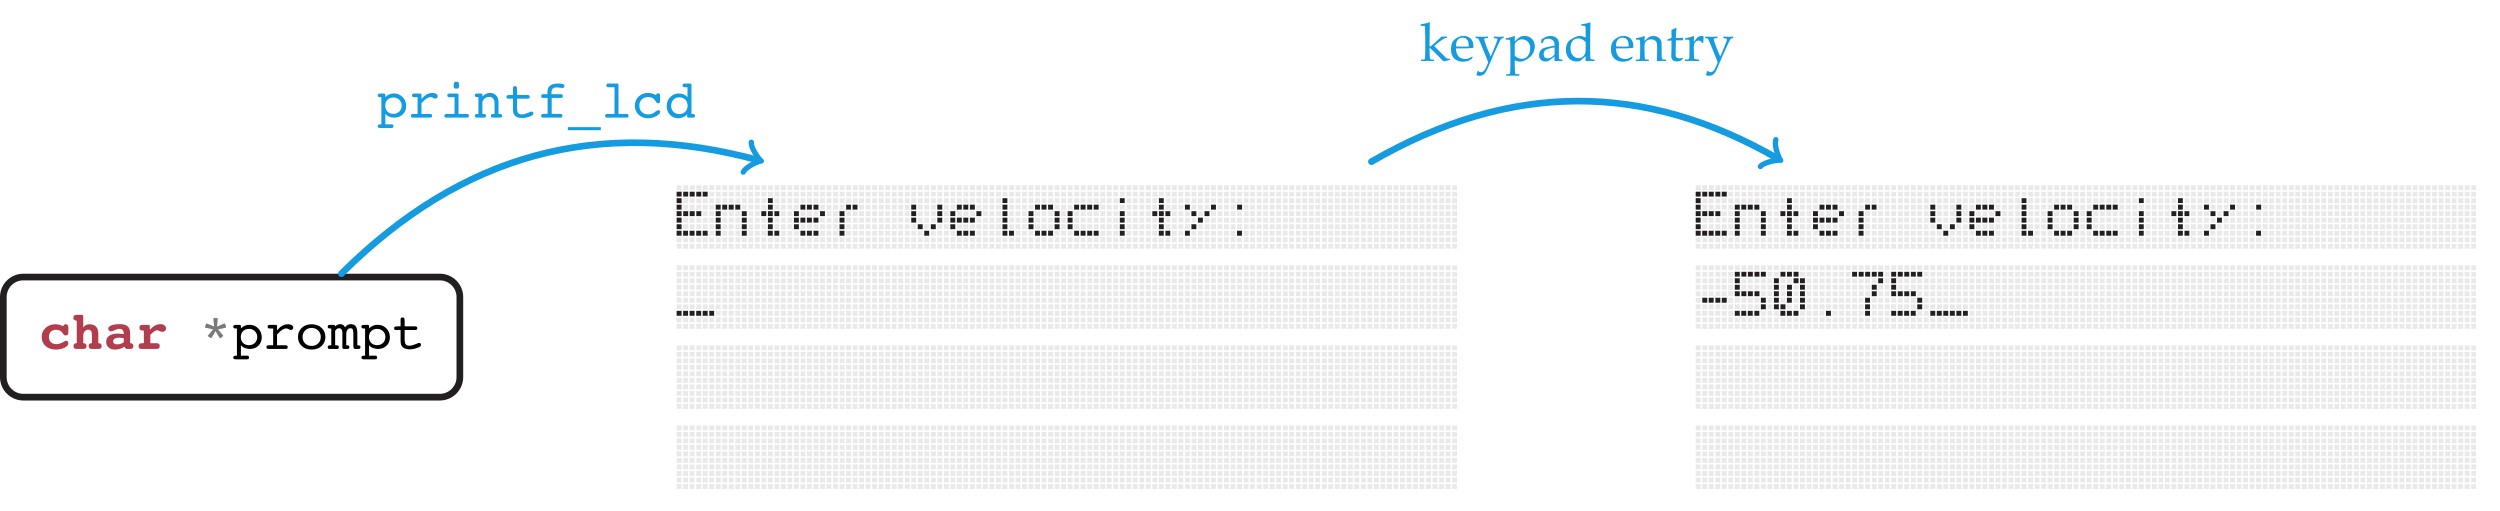 <?xml version="1.0" encoding="UTF-8"?>
<svg xmlns="http://www.w3.org/2000/svg" xmlns:xlink="http://www.w3.org/1999/xlink" width="373.222pt" height="76.316pt" viewBox="0 0 373.222 76.316" version="1.1">
<defs>
<g>
<symbol overflow="visible" id="glyph0-0">
<path style="stroke:none;" d="M 0.391 1.406 L 0.391 -5.625 L 4.375 -5.625 L 4.375 1.406 Z M 0.844 0.969 L 3.938 0.969 L 3.938 -5.172 L 0.844 -5.172 Z M 0.844 0.969 "/>
</symbol>
<symbol overflow="visible" id="glyph0-1">
<path style="stroke:none;" d="M 3.547 -3.391 C 3.578 -3.484 3.625 -3.555 3.688 -3.609 C 3.758 -3.66 3.848 -3.688 3.953 -3.688 C 4.086 -3.688 4.18 -3.645 4.234 -3.562 C 4.297 -3.477 4.328 -3.332 4.328 -3.125 L 4.328 -2.484 C 4.328 -2.328 4.297 -2.207 4.234 -2.125 C 4.172 -2.051 4.07 -2.016 3.938 -2.016 C 3.844 -2.016 3.758 -2.035 3.688 -2.078 C 3.625 -2.129 3.555 -2.219 3.484 -2.344 C 3.379 -2.52 3.242 -2.648 3.078 -2.734 C 2.91 -2.816 2.707 -2.859 2.469 -2.859 C 2.156 -2.859 1.898 -2.758 1.703 -2.562 C 1.516 -2.363 1.422 -2.109 1.422 -1.797 C 1.422 -1.473 1.52 -1.211 1.719 -1.016 C 1.926 -0.816 2.195 -0.719 2.531 -0.719 C 2.832 -0.719 3.133 -0.801 3.438 -0.969 C 3.75 -1.145 3.938 -1.234 4 -1.234 C 4.094 -1.234 4.172 -1.195 4.234 -1.125 C 4.297 -1.051 4.328 -0.957 4.328 -0.844 C 4.328 -0.602 4.141 -0.383 3.766 -0.188 C 3.398 0 2.969 0.094 2.469 0.094 C 1.832 0.094 1.316 -0.082 0.922 -0.438 C 0.535 -0.789 0.344 -1.242 0.344 -1.797 C 0.344 -2.336 0.535 -2.785 0.922 -3.141 C 1.316 -3.504 1.805 -3.688 2.391 -3.688 C 2.598 -3.688 2.797 -3.66 2.984 -3.609 C 3.172 -3.566 3.359 -3.492 3.547 -3.391 Z M 3.547 -3.391 "/>
</symbol>
<symbol overflow="visible" id="glyph0-2">
<path style="stroke:none;" d="M 1.766 -3.203 C 1.859 -3.359 1.984 -3.477 2.141 -3.562 C 2.305 -3.645 2.508 -3.688 2.75 -3.688 C 3.156 -3.688 3.469 -3.566 3.688 -3.328 C 3.906 -3.086 4.016 -2.742 4.016 -2.297 L 4.016 -0.859 L 4.094 -0.859 C 4.227 -0.859 4.332 -0.82 4.406 -0.75 C 4.477 -0.676 4.516 -0.57 4.516 -0.438 C 4.516 -0.281 4.473 -0.164 4.391 -0.094 C 4.316 -0.031 4.191 0 4.016 0 L 3.062 0 C 2.883 0 2.758 -0.031 2.688 -0.094 C 2.613 -0.164 2.578 -0.281 2.578 -0.438 C 2.578 -0.57 2.609 -0.676 2.672 -0.75 C 2.742 -0.82 2.852 -0.859 3 -0.859 L 3.062 -0.859 L 3.062 -1.984 C 3.062 -2.316 3.02 -2.547 2.938 -2.672 C 2.852 -2.805 2.711 -2.875 2.516 -2.875 C 2.305 -2.875 2.129 -2.785 1.984 -2.609 C 1.836 -2.441 1.766 -2.234 1.766 -1.984 L 1.766 -0.859 L 1.828 -0.859 C 1.961 -0.859 2.066 -0.82 2.141 -0.75 C 2.211 -0.676 2.25 -0.57 2.25 -0.438 C 2.25 -0.281 2.207 -0.164 2.125 -0.094 C 2.051 -0.031 1.93 0 1.766 0 L 0.797 0 C 0.617 0 0.492 -0.031 0.422 -0.094 C 0.348 -0.164 0.312 -0.281 0.312 -0.438 C 0.312 -0.57 0.348 -0.676 0.422 -0.75 C 0.492 -0.82 0.598 -0.859 0.734 -0.859 L 0.797 -0.859 L 0.797 -4.234 L 0.734 -4.234 C 0.598 -4.234 0.488 -4.27 0.406 -4.344 C 0.332 -4.414 0.297 -4.52 0.297 -4.656 C 0.297 -4.812 0.332 -4.922 0.406 -4.984 C 0.488 -5.055 0.617 -5.094 0.797 -5.094 L 1.531 -5.094 C 1.613 -5.094 1.672 -5.07 1.703 -5.031 C 1.742 -5 1.766 -4.938 1.766 -4.844 Z M 1.766 -3.203 "/>
</symbol>
<symbol overflow="visible" id="glyph0-3">
<path style="stroke:none;" d="M 3.984 -0.859 L 4.031 -0.859 C 4.176 -0.859 4.285 -0.816 4.359 -0.734 C 4.43 -0.66 4.469 -0.555 4.469 -0.422 C 4.469 -0.273 4.426 -0.164 4.344 -0.094 C 4.27 -0.031 4.148 0 3.984 0 L 3.609 0 C 3.484 0 3.383 -0.02 3.312 -0.062 C 3.25 -0.113 3.195 -0.207 3.156 -0.344 C 2.945 -0.195 2.719 -0.086 2.469 -0.016 C 2.227 0.055 1.988 0.094 1.75 0.094 C 1.332 0.094 1.004 -0.008 0.766 -0.219 C 0.523 -0.426 0.406 -0.707 0.406 -1.062 C 0.406 -1.457 0.555 -1.758 0.859 -1.969 C 1.172 -2.188 1.609 -2.297 2.172 -2.297 C 2.297 -2.297 2.426 -2.285 2.562 -2.266 C 2.707 -2.254 2.863 -2.238 3.031 -2.219 L 3.031 -2.281 C 3.031 -2.52 2.973 -2.695 2.859 -2.812 C 2.754 -2.938 2.586 -3 2.359 -3 C 2.191 -3 1.973 -2.938 1.703 -2.812 C 1.441 -2.688 1.25 -2.625 1.125 -2.625 C 1 -2.625 0.898 -2.66 0.828 -2.734 C 0.754 -2.805 0.719 -2.898 0.719 -3.016 C 0.719 -3.223 0.867 -3.391 1.172 -3.516 C 1.484 -3.641 1.906 -3.703 2.438 -3.703 C 2.988 -3.703 3.383 -3.594 3.625 -3.375 C 3.863 -3.164 3.984 -2.805 3.984 -2.297 Z M 3.031 -1.609 C 2.906 -1.629 2.785 -1.645 2.672 -1.656 C 2.566 -1.676 2.469 -1.688 2.375 -1.688 C 2.094 -1.688 1.867 -1.641 1.703 -1.547 C 1.535 -1.453 1.453 -1.316 1.453 -1.141 C 1.453 -0.992 1.504 -0.879 1.609 -0.797 C 1.711 -0.723 1.863 -0.688 2.062 -0.688 C 2.238 -0.688 2.406 -0.711 2.562 -0.766 C 2.727 -0.816 2.883 -0.895 3.031 -1 Z M 3.031 -1.609 "/>
</symbol>
<symbol overflow="visible" id="glyph0-4">
<path style="stroke:none;" d="M 2.219 -2.109 L 2.219 -0.859 L 3.125 -0.859 C 3.301 -0.859 3.426 -0.82 3.5 -0.75 C 3.582 -0.688 3.625 -0.582 3.625 -0.438 C 3.625 -0.281 3.582 -0.164 3.5 -0.094 C 3.426 -0.031 3.301 0 3.125 0 L 0.953 0 C 0.773 0 0.648 -0.031 0.578 -0.094 C 0.504 -0.164 0.469 -0.281 0.469 -0.438 C 0.469 -0.582 0.504 -0.688 0.578 -0.75 C 0.648 -0.82 0.773 -0.859 0.953 -0.859 L 1.25 -0.859 L 1.25 -2.75 L 1.078 -2.75 C 0.91 -2.75 0.785 -2.781 0.703 -2.844 C 0.629 -2.906 0.594 -3.016 0.594 -3.172 C 0.594 -3.328 0.629 -3.438 0.703 -3.5 C 0.773 -3.562 0.898 -3.594 1.078 -3.594 L 1.922 -3.594 C 1.984 -3.594 2.035 -3.578 2.078 -3.547 C 2.117 -3.516 2.141 -3.473 2.141 -3.422 L 2.141 -2.859 C 2.422 -3.16 2.68 -3.375 2.922 -3.5 C 3.172 -3.633 3.438 -3.703 3.719 -3.703 C 3.977 -3.703 4.18 -3.641 4.328 -3.516 C 4.484 -3.398 4.562 -3.25 4.562 -3.062 C 4.562 -2.906 4.508 -2.781 4.406 -2.688 C 4.301 -2.594 4.164 -2.547 4 -2.547 C 3.883 -2.547 3.742 -2.586 3.578 -2.672 C 3.422 -2.754 3.312 -2.797 3.25 -2.797 C 3.125 -2.797 2.977 -2.738 2.812 -2.625 C 2.645 -2.52 2.445 -2.348 2.219 -2.109 Z M 2.219 -2.109 "/>
</symbol>
<symbol overflow="visible" id="glyph1-0">
<path style="stroke:none;" d="M 0.391 1.406 L 0.391 -5.625 L 4.375 -5.625 L 4.375 1.406 Z M 0.844 0.969 L 3.938 0.969 L 3.938 -5.172 L 0.844 -5.172 Z M 0.844 0.969 "/>
</symbol>
<symbol overflow="visible" id="glyph1-1">
<path style="stroke:none;" d="M 2.609 -3.344 L 3.641 -3.781 C 3.66 -3.781 3.676 -3.781 3.688 -3.781 C 3.707 -3.789 3.723 -3.797 3.734 -3.797 C 3.754 -3.797 3.77 -3.785 3.781 -3.766 C 3.801 -3.754 3.82 -3.723 3.844 -3.672 L 3.938 -3.375 C 3.945 -3.344 3.953 -3.316 3.953 -3.297 C 3.961 -3.273 3.969 -3.258 3.969 -3.25 C 3.969 -3.227 3.957 -3.207 3.938 -3.188 C 3.914 -3.176 3.883 -3.164 3.844 -3.156 L 2.75 -2.922 L 3.484 -2.062 C 3.504 -2.051 3.516 -2.035 3.516 -2.016 C 3.523 -1.992 3.531 -1.977 3.531 -1.969 C 3.531 -1.945 3.52 -1.926 3.5 -1.906 C 3.488 -1.895 3.469 -1.875 3.438 -1.844 L 3.188 -1.672 C 3.156 -1.641 3.129 -1.617 3.109 -1.609 C 3.086 -1.609 3.07 -1.609 3.062 -1.609 C 3.051 -1.609 3.035 -1.613 3.016 -1.625 C 2.992 -1.645 2.977 -1.664 2.969 -1.688 L 2.391 -2.656 L 1.812 -1.688 C 1.801 -1.656 1.785 -1.633 1.766 -1.625 C 1.742 -1.613 1.723 -1.609 1.703 -1.609 C 1.691 -1.609 1.676 -1.613 1.656 -1.625 C 1.633 -1.633 1.613 -1.648 1.594 -1.672 L 1.344 -1.844 C 1.301 -1.875 1.27 -1.895 1.25 -1.906 C 1.238 -1.926 1.234 -1.945 1.234 -1.969 C 1.234 -1.977 1.238 -1.992 1.25 -2.016 C 1.258 -2.035 1.273 -2.051 1.297 -2.062 L 2.016 -2.922 L 0.938 -3.156 C 0.895 -3.164 0.863 -3.176 0.844 -3.188 C 0.82 -3.207 0.812 -3.234 0.812 -3.266 C 0.812 -3.266 0.816 -3.273 0.828 -3.297 C 0.836 -3.328 0.844 -3.352 0.844 -3.375 L 0.938 -3.672 C 0.957 -3.723 0.973 -3.754 0.984 -3.766 C 1.004 -3.785 1.023 -3.797 1.047 -3.797 C 1.066 -3.797 1.082 -3.797 1.094 -3.797 C 1.113 -3.797 1.129 -3.789 1.141 -3.781 L 2.172 -3.344 L 2.062 -4.453 L 2.062 -4.5 C 2.062 -4.539 2.07 -4.566 2.094 -4.578 C 2.113 -4.598 2.16 -4.609 2.234 -4.609 L 2.547 -4.609 C 2.617 -4.609 2.664 -4.598 2.688 -4.578 C 2.707 -4.566 2.719 -4.539 2.719 -4.5 L 2.719 -4.453 Z M 2.609 -3.344 "/>
</symbol>
<symbol overflow="visible" id="glyph1-2">
<path style="stroke:none;" d="M 1.391 1 L 2.312 1 C 2.414 1 2.488 1.02 2.531 1.062 C 2.582 1.113 2.609 1.188 2.609 1.281 C 2.609 1.375 2.582 1.441 2.531 1.484 C 2.488 1.523 2.406 1.547 2.281 1.547 L 0.578 1.547 C 0.473 1.547 0.391 1.52 0.328 1.469 C 0.273 1.426 0.25 1.363 0.25 1.281 C 0.25 1.176 0.281 1.102 0.344 1.062 C 0.414 1.02 0.539 1 0.719 1 L 0.797 1 L 0.797 -3.047 L 0.719 -3.047 C 0.539 -3.047 0.414 -3.066 0.344 -3.109 C 0.281 -3.148 0.25 -3.223 0.25 -3.328 C 0.25 -3.41 0.273 -3.473 0.328 -3.516 C 0.391 -3.566 0.473 -3.594 0.578 -3.594 L 1.156 -3.594 C 1.238 -3.594 1.297 -3.578 1.328 -3.547 C 1.367 -3.523 1.391 -3.488 1.391 -3.438 L 1.391 -3.062 C 1.566 -3.238 1.758 -3.375 1.969 -3.469 C 2.188 -3.562 2.414 -3.609 2.656 -3.609 C 3.176 -3.609 3.613 -3.43 3.969 -3.078 C 4.32 -2.723 4.5 -2.281 4.5 -1.75 C 4.5 -1.238 4.332 -0.816 4 -0.484 C 3.664 -0.16 3.238 0 2.719 0 C 2.445 0 2.195 -0.047 1.969 -0.141 C 1.738 -0.234 1.547 -0.375 1.391 -0.562 Z M 2.594 -0.562 C 2.945 -0.562 3.238 -0.676 3.469 -0.906 C 3.707 -1.133 3.828 -1.426 3.828 -1.781 C 3.828 -2.133 3.707 -2.426 3.469 -2.656 C 3.238 -2.883 2.945 -3 2.594 -3 C 2.227 -3 1.93 -2.883 1.703 -2.656 C 1.484 -2.426 1.375 -2.133 1.375 -1.781 C 1.375 -1.426 1.484 -1.133 1.703 -0.906 C 1.93 -0.676 2.227 -0.562 2.594 -0.562 Z M 2.594 -0.562 "/>
</symbol>
<symbol overflow="visible" id="glyph1-3">
<path style="stroke:none;" d="M 2 -0.547 L 3.297 -0.547 C 3.398 -0.547 3.473 -0.523 3.516 -0.484 C 3.566 -0.441 3.594 -0.375 3.594 -0.281 C 3.594 -0.176 3.566 -0.102 3.516 -0.062 C 3.473 -0.02 3.395 0 3.281 0 L 0.734 0 C 0.629 0 0.551 -0.02 0.5 -0.062 C 0.445 -0.113 0.422 -0.188 0.422 -0.281 C 0.422 -0.375 0.445 -0.441 0.5 -0.484 C 0.551 -0.523 0.633 -0.547 0.75 -0.547 L 1.422 -0.547 L 1.422 -3.047 L 1.156 -3.047 C 0.906 -3.047 0.75 -3.062 0.688 -3.094 C 0.625 -3.133 0.594 -3.211 0.594 -3.328 C 0.594 -3.41 0.617 -3.473 0.672 -3.516 C 0.723 -3.566 0.801 -3.594 0.906 -3.594 L 1.797 -3.594 C 1.867 -3.594 1.922 -3.578 1.953 -3.547 C 1.984 -3.523 2 -3.488 2 -3.438 L 2 -2.781 C 2.25 -3.082 2.504 -3.305 2.766 -3.453 C 3.035 -3.609 3.328 -3.688 3.641 -3.688 C 3.867 -3.688 4.055 -3.641 4.203 -3.547 C 4.348 -3.453 4.422 -3.332 4.422 -3.188 C 4.422 -3.094 4.383 -3.008 4.312 -2.938 C 4.238 -2.863 4.16 -2.828 4.078 -2.828 C 4.016 -2.828 3.91 -2.863 3.766 -2.938 C 3.629 -3.02 3.504 -3.062 3.391 -3.062 C 3.191 -3.062 2.977 -2.988 2.75 -2.844 C 2.531 -2.695 2.281 -2.469 2 -2.156 Z M 2 -0.547 "/>
</symbol>
<symbol overflow="visible" id="glyph1-4">
<path style="stroke:none;" d="M 2.391 -0.453 C 2.785 -0.453 3.109 -0.578 3.359 -0.828 C 3.617 -1.078 3.75 -1.398 3.75 -1.797 C 3.75 -2.18 3.617 -2.5 3.359 -2.75 C 3.109 -3.008 2.785 -3.141 2.391 -3.141 C 1.992 -3.141 1.664 -3.008 1.406 -2.75 C 1.156 -2.5 1.031 -2.18 1.031 -1.797 C 1.031 -1.398 1.156 -1.078 1.406 -0.828 C 1.664 -0.578 1.992 -0.453 2.391 -0.453 Z M 4.438 -1.797 C 4.438 -1.242 4.242 -0.789 3.859 -0.438 C 3.484 -0.082 2.992 0.094 2.391 0.094 C 1.785 0.094 1.289 -0.082 0.906 -0.438 C 0.531 -0.789 0.344 -1.242 0.344 -1.797 C 0.344 -2.348 0.531 -2.801 0.906 -3.156 C 1.289 -3.508 1.785 -3.688 2.391 -3.688 C 2.992 -3.688 3.484 -3.508 3.859 -3.156 C 4.242 -2.801 4.438 -2.348 4.438 -1.797 Z M 4.438 -1.797 "/>
</symbol>
<symbol overflow="visible" id="glyph1-5">
<path style="stroke:none;" d="M 3.828 -2.172 C 3.828 -2.535 3.797 -2.781 3.734 -2.906 C 3.672 -3.031 3.555 -3.094 3.391 -3.094 C 3.203 -3.094 3.051 -3.008 2.938 -2.844 C 2.82 -2.688 2.766 -2.461 2.766 -2.172 L 2.766 -0.547 L 2.844 -0.547 C 3 -0.547 3.102 -0.523 3.156 -0.484 C 3.207 -0.453 3.234 -0.383 3.234 -0.281 C 3.234 -0.188 3.207 -0.113 3.156 -0.062 C 3.113 -0.02 3.051 0 2.969 0 L 2.469 0 C 2.352 0 2.273 -0.023 2.234 -0.078 C 2.203 -0.129 2.188 -0.238 2.188 -0.406 L 2.188 -2.469 C 2.188 -2.664 2.141 -2.816 2.047 -2.922 C 1.961 -3.035 1.844 -3.094 1.688 -3.094 C 1.57 -3.094 1.461 -3.055 1.359 -2.984 C 1.266 -2.922 1.18 -2.82 1.109 -2.688 L 1.109 -0.547 L 1.266 -0.547 C 1.422 -0.547 1.523 -0.523 1.578 -0.484 C 1.629 -0.453 1.656 -0.383 1.656 -0.281 C 1.656 -0.176 1.633 -0.102 1.594 -0.062 C 1.551 -0.02 1.469 0 1.344 0 L 0.297 0 C 0.203 0 0.129 -0.02 0.078 -0.062 C 0.023 -0.113 0 -0.188 0 -0.281 C 0 -0.383 0.031 -0.453 0.094 -0.484 C 0.156 -0.523 0.273 -0.547 0.453 -0.547 L 0.531 -0.547 L 0.531 -3.047 L 0.469 -3.047 C 0.281 -3.047 0.156 -3.066 0.094 -3.109 C 0.031 -3.148 0 -3.223 0 -3.328 C 0 -3.41 0.02 -3.473 0.062 -3.516 C 0.113 -3.566 0.191 -3.594 0.297 -3.594 L 0.906 -3.594 C 0.988 -3.594 1.039 -3.578 1.062 -3.547 C 1.094 -3.516 1.109 -3.453 1.109 -3.359 C 1.223 -3.473 1.336 -3.555 1.453 -3.609 C 1.578 -3.672 1.719 -3.703 1.875 -3.703 C 2.051 -3.703 2.195 -3.66 2.312 -3.578 C 2.438 -3.492 2.523 -3.375 2.578 -3.219 C 2.691 -3.383 2.816 -3.504 2.953 -3.578 C 3.098 -3.66 3.266 -3.703 3.453 -3.703 C 3.785 -3.703 4.031 -3.594 4.188 -3.375 C 4.344 -3.156 4.422 -2.801 4.422 -2.312 L 4.422 -0.547 L 4.484 -0.547 C 4.641 -0.547 4.742 -0.523 4.797 -0.484 C 4.859 -0.453 4.891 -0.383 4.891 -0.281 C 4.891 -0.188 4.863 -0.113 4.812 -0.062 C 4.77 -0.02 4.703 0 4.609 0 L 4.141 0 C 4.035 0 3.957 -0.031 3.906 -0.094 C 3.852 -0.156 3.828 -0.254 3.828 -0.391 Z M 3.828 -2.172 "/>
</symbol>
<symbol overflow="visible" id="glyph1-6">
<path style="stroke:none;" d="M 3.453 -3.375 C 3.578 -3.375 3.664 -3.352 3.719 -3.312 C 3.781 -3.27 3.812 -3.195 3.812 -3.094 C 3.812 -3.008 3.785 -2.941 3.734 -2.891 C 3.68 -2.848 3.598 -2.828 3.484 -2.828 L 1.922 -2.828 L 1.922 -1.531 C 1.922 -1.102 1.973 -0.82 2.078 -0.688 C 2.191 -0.551 2.379 -0.484 2.641 -0.484 C 2.879 -0.484 3.16 -0.551 3.484 -0.688 C 3.816 -0.832 4.023 -0.906 4.109 -0.906 C 4.18 -0.906 4.238 -0.879 4.281 -0.828 C 4.332 -0.773 4.359 -0.707 4.359 -0.625 C 4.359 -0.539 4.328 -0.469 4.266 -0.406 C 4.203 -0.344 4.098 -0.281 3.953 -0.219 C 3.691 -0.113 3.457 -0.039 3.25 0 C 3.051 0.039 2.863 0.062 2.688 0.062 C 2.383 0.062 2.129 0.016 1.922 -0.078 C 1.711 -0.172 1.555 -0.316 1.453 -0.516 C 1.398 -0.598 1.363 -0.703 1.344 -0.828 C 1.32 -0.953 1.312 -1.145 1.312 -1.406 L 1.312 -2.828 L 0.656 -2.828 C 0.539 -2.828 0.457 -2.848 0.406 -2.891 C 0.363 -2.93 0.344 -3 0.344 -3.094 C 0.344 -3.207 0.375 -3.281 0.438 -3.312 C 0.508 -3.352 0.656 -3.375 0.875 -3.375 L 1.312 -3.375 L 1.312 -4.375 C 1.312 -4.488 1.332 -4.57 1.375 -4.625 C 1.426 -4.676 1.504 -4.703 1.609 -4.703 C 1.723 -4.703 1.801 -4.672 1.844 -4.609 C 1.895 -4.547 1.922 -4.398 1.922 -4.172 L 1.922 -3.375 Z M 3.453 -3.375 "/>
</symbol>
<symbol overflow="visible" id="glyph1-7">
<path style="stroke:none;" d="M 2.031 -4.719 C 2.031 -5 2.055 -5.176 2.109 -5.25 C 2.16 -5.32 2.27 -5.359 2.438 -5.359 C 2.594 -5.359 2.695 -5.328 2.75 -5.266 C 2.801 -5.203 2.828 -5.055 2.828 -4.828 C 2.828 -4.609 2.801 -4.469 2.75 -4.406 C 2.707 -4.352 2.602 -4.328 2.438 -4.328 C 2.27 -4.328 2.16 -4.352 2.109 -4.406 C 2.055 -4.457 2.031 -4.562 2.031 -4.719 Z M 2.75 -0.547 L 4 -0.547 C 4.102 -0.547 4.176 -0.523 4.219 -0.484 C 4.27 -0.441 4.297 -0.375 4.297 -0.281 C 4.297 -0.176 4.27 -0.102 4.219 -0.062 C 4.176 -0.02 4.098 0 3.984 0 L 0.953 0 C 0.848 0 0.77 -0.02 0.719 -0.062 C 0.664 -0.113 0.641 -0.188 0.641 -0.281 C 0.641 -0.375 0.664 -0.441 0.719 -0.484 C 0.781 -0.523 0.863 -0.547 0.969 -0.547 L 2.156 -0.547 L 2.156 -3.047 L 1.406 -3.047 C 1.289 -3.047 1.207 -3.066 1.156 -3.109 C 1.102 -3.16 1.078 -3.234 1.078 -3.328 C 1.078 -3.41 1.102 -3.473 1.156 -3.516 C 1.207 -3.566 1.285 -3.594 1.391 -3.594 L 2.531 -3.594 C 2.594 -3.594 2.645 -3.578 2.688 -3.547 C 2.727 -3.523 2.75 -3.488 2.75 -3.438 Z M 2.75 -0.547 "/>
</symbol>
<symbol overflow="visible" id="glyph1-8">
<path style="stroke:none;" d="M 0.938 -0.547 L 0.938 -3.047 L 0.875 -3.047 C 0.695 -3.047 0.57 -3.066 0.5 -3.109 C 0.438 -3.148 0.406 -3.223 0.406 -3.328 C 0.406 -3.422 0.43 -3.488 0.484 -3.531 C 0.535 -3.57 0.625 -3.594 0.75 -3.594 L 1.312 -3.594 C 1.375 -3.594 1.426 -3.578 1.469 -3.547 C 1.508 -3.523 1.531 -3.488 1.531 -3.438 L 1.531 -3.172 C 1.719 -3.348 1.906 -3.477 2.094 -3.562 C 2.281 -3.645 2.473 -3.688 2.672 -3.688 C 3.055 -3.688 3.363 -3.562 3.594 -3.312 C 3.82 -3.07 3.938 -2.738 3.938 -2.312 L 3.938 -0.547 L 4.109 -0.547 C 4.242 -0.547 4.336 -0.523 4.391 -0.484 C 4.453 -0.441 4.484 -0.375 4.484 -0.281 C 4.484 -0.176 4.453 -0.102 4.391 -0.062 C 4.328 -0.02 4.219 0 4.062 0 L 3.203 0 C 3.035 0 2.926 -0.016 2.875 -0.047 C 2.832 -0.086 2.812 -0.164 2.812 -0.281 C 2.812 -0.383 2.836 -0.453 2.891 -0.484 C 2.953 -0.523 3.055 -0.547 3.203 -0.547 L 3.344 -0.547 L 3.344 -2.172 C 3.344 -2.473 3.27 -2.703 3.125 -2.859 C 2.988 -3.016 2.789 -3.094 2.531 -3.094 C 2.27 -3.094 2.035 -3.004 1.828 -2.828 C 1.629 -2.648 1.531 -2.43 1.531 -2.172 L 1.531 -0.547 L 1.672 -0.547 C 1.828 -0.547 1.93 -0.523 1.984 -0.484 C 2.035 -0.453 2.062 -0.383 2.062 -0.281 C 2.062 -0.164 2.035 -0.086 1.984 -0.047 C 1.941 -0.016 1.832 0 1.656 0 L 0.734 0 C 0.629 0 0.547 -0.02 0.484 -0.062 C 0.43 -0.113 0.406 -0.188 0.406 -0.281 C 0.406 -0.383 0.438 -0.453 0.5 -0.484 C 0.562 -0.523 0.68 -0.547 0.859 -0.547 Z M 0.938 -0.547 "/>
</symbol>
<symbol overflow="visible" id="glyph1-9">
<path style="stroke:none;" d="M 3.594 -0.562 C 3.695 -0.562 3.773 -0.535 3.828 -0.484 C 3.891 -0.441 3.922 -0.375 3.922 -0.281 C 3.922 -0.188 3.891 -0.113 3.828 -0.062 C 3.773 -0.02 3.703 0 3.609 0 L 1.062 0 C 0.957 0 0.875 -0.02 0.812 -0.062 C 0.758 -0.113 0.734 -0.188 0.734 -0.281 C 0.734 -0.375 0.758 -0.441 0.812 -0.484 C 0.863 -0.535 0.941 -0.562 1.047 -0.562 L 1.703 -0.562 L 1.703 -2.938 L 1.062 -2.938 C 0.957 -2.938 0.875 -2.957 0.812 -3 C 0.758 -3.051 0.734 -3.125 0.734 -3.219 C 0.734 -3.312 0.758 -3.379 0.812 -3.422 C 0.863 -3.473 0.941 -3.5 1.047 -3.5 L 1.672 -3.5 L 1.672 -3.766 C 1.672 -4.234 1.801 -4.57 2.062 -4.781 C 2.332 -4.988 2.766 -5.094 3.359 -5.094 C 3.648 -5.094 3.863 -5.062 4 -5 C 4.145 -4.938 4.219 -4.836 4.219 -4.703 C 4.219 -4.617 4.188 -4.551 4.125 -4.5 C 4.062 -4.445 3.984 -4.422 3.891 -4.422 C 3.848 -4.422 3.738 -4.438 3.562 -4.469 C 3.383 -4.5 3.227 -4.516 3.094 -4.516 C 2.801 -4.516 2.594 -4.453 2.469 -4.328 C 2.344 -4.203 2.281 -4 2.281 -3.719 L 2.281 -3.5 L 3.656 -3.5 C 3.758 -3.5 3.836 -3.473 3.891 -3.422 C 3.953 -3.379 3.984 -3.312 3.984 -3.219 C 3.984 -3.125 3.953 -3.051 3.891 -3 C 3.836 -2.957 3.766 -2.938 3.672 -2.938 L 2.312 -2.938 L 2.312 -0.562 Z M 3.594 -0.562 "/>
</symbol>
<symbol overflow="visible" id="glyph1-10">
<path style="stroke:none;" d="M 4.859 1.422 L 4.859 1.875 L -0.062 1.875 L -0.062 1.422 Z M 4.859 1.422 "/>
</symbol>
<symbol overflow="visible" id="glyph1-11">
<path style="stroke:none;" d="M 2.125 -4.531 L 1.469 -4.531 C 1.219 -4.531 1.062 -4.551 1 -4.594 C 0.938 -4.633 0.906 -4.707 0.906 -4.812 C 0.906 -4.906 0.93 -4.973 0.984 -5.016 C 1.035 -5.066 1.109 -5.094 1.203 -5.094 L 2.5 -5.094 C 2.562 -5.094 2.613 -5.078 2.656 -5.047 C 2.695 -5.016 2.719 -4.977 2.719 -4.938 L 2.719 -0.547 L 3.938 -0.547 C 4.031 -0.547 4.098 -0.523 4.141 -0.484 C 4.191 -0.441 4.219 -0.375 4.219 -0.281 C 4.219 -0.176 4.195 -0.102 4.156 -0.062 C 4.113 -0.02 4.031 0 3.906 0 L 1.031 0 C 0.938 0 0.859 -0.02 0.797 -0.062 C 0.742 -0.113 0.719 -0.188 0.719 -0.281 C 0.719 -0.375 0.742 -0.441 0.797 -0.484 C 0.859 -0.523 0.941 -0.547 1.047 -0.547 L 2.125 -0.547 Z M 2.125 -4.531 "/>
</symbol>
<symbol overflow="visible" id="glyph1-12">
<path style="stroke:none;" d="M 3.562 -3.359 L 3.562 -3.375 C 3.562 -3.457 3.582 -3.52 3.625 -3.562 C 3.676 -3.602 3.754 -3.625 3.859 -3.625 C 3.961 -3.625 4.035 -3.594 4.078 -3.531 C 4.117 -3.469 4.141 -3.336 4.141 -3.141 L 4.141 -2.422 C 4.141 -2.328 4.113 -2.254 4.062 -2.203 C 4.02 -2.16 3.945 -2.141 3.844 -2.141 C 3.781 -2.141 3.723 -2.156 3.672 -2.188 C 3.617 -2.227 3.555 -2.316 3.484 -2.453 C 3.359 -2.66 3.207 -2.816 3.031 -2.922 C 2.852 -3.023 2.648 -3.078 2.422 -3.078 C 2.016 -3.078 1.68 -2.957 1.422 -2.719 C 1.172 -2.488 1.047 -2.18 1.047 -1.797 C 1.047 -1.41 1.164 -1.094 1.406 -0.844 C 1.656 -0.602 1.969 -0.484 2.344 -0.484 C 2.52 -0.484 2.688 -0.504 2.844 -0.547 C 3 -0.598 3.148 -0.676 3.297 -0.781 C 3.336 -0.812 3.398 -0.859 3.484 -0.922 C 3.66 -1.055 3.797 -1.125 3.891 -1.125 C 3.961 -1.125 4.023 -1.098 4.078 -1.047 C 4.129 -0.992 4.156 -0.93 4.156 -0.859 C 4.156 -0.648 3.961 -0.438 3.578 -0.219 C 3.191 -0.008 2.781 0.094 2.344 0.094 C 1.781 0.094 1.312 -0.082 0.938 -0.438 C 0.562 -0.801 0.375 -1.254 0.375 -1.797 C 0.375 -2.336 0.562 -2.785 0.938 -3.141 C 1.312 -3.504 1.773 -3.688 2.328 -3.688 C 2.523 -3.688 2.723 -3.66 2.922 -3.609 C 3.117 -3.555 3.332 -3.473 3.562 -3.359 Z M 3.562 -3.359 "/>
</symbol>
<symbol overflow="visible" id="glyph1-13">
<path style="stroke:none;" d="M 3.562 0 C 3.508 0 3.469 -0.008 3.438 -0.031 C 3.414 -0.062 3.406 -0.117 3.406 -0.203 L 3.406 -0.516 C 3.25 -0.316 3.055 -0.164 2.828 -0.062 C 2.598 0.039 2.344 0.094 2.062 0.094 C 1.57 0.094 1.16 -0.078 0.828 -0.422 C 0.504 -0.773 0.344 -1.211 0.344 -1.734 C 0.344 -2.266 0.52 -2.707 0.875 -3.062 C 1.227 -3.426 1.664 -3.609 2.188 -3.609 C 2.457 -3.609 2.695 -3.555 2.906 -3.453 C 3.125 -3.359 3.305 -3.223 3.453 -3.047 L 3.453 -4.531 L 3.25 -4.531 C 3.031 -4.531 2.883 -4.551 2.812 -4.594 C 2.75 -4.633 2.719 -4.707 2.719 -4.812 C 2.719 -4.906 2.742 -4.973 2.797 -5.016 C 2.848 -5.066 2.926 -5.094 3.031 -5.094 L 3.828 -5.094 C 3.898 -5.094 3.953 -5.078 3.984 -5.047 C 4.023 -5.023 4.047 -4.988 4.047 -4.938 L 4.047 -0.547 L 4.219 -0.547 C 4.344 -0.547 4.43 -0.523 4.484 -0.484 C 4.547 -0.441 4.578 -0.375 4.578 -0.281 C 4.578 -0.188 4.551 -0.113 4.5 -0.062 C 4.457 -0.02 4.395 0 4.312 0 Z M 1.016 -1.75 C 1.016 -1.383 1.129 -1.086 1.359 -0.859 C 1.586 -0.641 1.879 -0.531 2.234 -0.531 C 2.598 -0.531 2.895 -0.645 3.125 -0.875 C 3.352 -1.113 3.469 -1.414 3.469 -1.781 C 3.469 -2.145 3.352 -2.441 3.125 -2.672 C 2.895 -2.91 2.598 -3.031 2.234 -3.031 C 1.867 -3.031 1.57 -2.91 1.344 -2.672 C 1.125 -2.43 1.016 -2.125 1.016 -1.75 Z M 1.016 -1.75 "/>
</symbol>
<symbol overflow="visible" id="glyph2-0">
<path style="stroke:none;" d="M 0.969 0 L 0.969 -0.734 L 1.703 -0.734 L 1.703 0 Z M 1.938 0 L 1.938 -0.734 L 2.672 -0.734 L 2.672 0 Z M 2.922 0 L 2.922 -0.734 L 3.656 -0.734 L 3.656 0 Z M 0 -0.969 L 0 -1.703 L 0.734 -1.703 L 0.734 -0.969 Z M 1.938 -0.969 L 1.938 -1.703 L 2.672 -1.703 L 2.672 -0.969 Z M 3.891 -0.969 L 3.891 -1.703 L 4.625 -1.703 L 4.625 -0.969 Z M 3.891 -2.922 L 3.891 -3.656 L 4.625 -3.656 L 4.625 -2.922 Z M 0 -2.922 L 0 -3.656 L 0.734 -3.656 L 0.734 -2.922 Z M 0 -1.953 L 0 -2.688 L 0.734 -2.688 L 0.734 -1.953 Z M 1.938 -1.953 L 1.938 -2.688 L 2.672 -2.688 L 2.672 -1.953 Z M 3.891 -1.953 L 3.891 -2.688 L 4.625 -2.688 L 4.625 -1.953 Z M 0 -3.891 L 0 -4.625 L 0.734 -4.625 L 0.734 -3.891 Z M 3.891 -3.891 L 3.891 -4.625 L 4.625 -4.625 L 4.625 -3.891 Z M 0.984 -0.969 L 0.984 -1.703 L 1.719 -1.703 L 1.719 -0.969 Z M 0.984 -1.953 L 0.984 -2.688 L 1.719 -2.688 L 1.719 -1.953 Z M 0.984 -2.922 L 0.984 -3.656 L 1.719 -3.656 L 1.719 -2.922 Z M 0.984 -3.891 L 0.984 -4.625 L 1.719 -4.625 L 1.719 -3.891 Z M 2.938 -2.922 L 2.938 -3.656 L 3.672 -3.656 L 3.672 -2.922 Z M 2.938 -1.953 L 2.938 -2.688 L 3.672 -2.688 L 3.672 -1.953 Z M 2.938 -0.969 L 2.938 -1.703 L 3.672 -1.703 L 3.672 -0.969 Z M 2.938 -3.891 L 2.938 -4.625 L 3.672 -4.625 L 3.672 -3.891 Z M 1.953 -2.922 L 1.953 -3.656 L 2.688 -3.656 L 2.688 -2.922 Z M 1.953 -3.891 L 1.953 -4.625 L 2.688 -4.625 L 2.688 -3.891 Z M 0 0 L 0 -0.734 L 0.734 -0.734 L 0.734 0 Z M 3.891 0 L 3.891 -0.734 L 4.625 -0.734 L 4.625 0 Z M 0 0.969 L 0 0.25 L 0.734 0.25 L 0.734 0.969 Z M 0 1.938 L 0 1.219 L 0.734 1.219 L 0.734 1.938 Z M 0.969 1.953 L 0.969 1.219 L 1.703 1.219 L 1.703 1.953 Z M 0.984 0.969 L 0.984 0.25 L 1.719 0.25 L 1.719 0.969 Z M 1.938 0.969 L 1.938 0.25 L 2.672 0.25 L 2.672 0.969 Z M 1.938 1.953 L 1.938 1.219 L 2.672 1.219 L 2.672 1.953 Z M 2.922 1.953 L 2.922 1.219 L 3.656 1.219 L 3.656 1.953 Z M 2.938 0.969 L 2.938 0.25 L 3.672 0.25 L 3.672 0.969 Z M 3.891 0.969 L 3.891 0.25 L 4.625 0.25 L 4.625 0.969 Z M 3.891 1.938 L 3.891 1.219 L 4.625 1.219 L 4.625 1.938 Z M 0 -6.812 L 0 -7.531 L 0.734 -7.531 L 0.734 -6.812 Z M 0 -4.859 L 0 -5.594 L 0.734 -5.594 L 0.734 -4.859 Z M 0 -5.844 L 0 -6.562 L 0.734 -6.562 L 0.734 -5.844 Z M 0.984 -5.844 L 0.984 -6.562 L 1.719 -6.562 L 1.719 -5.844 Z M 0.984 -6.812 L 0.984 -7.531 L 1.719 -7.531 L 1.719 -6.812 Z M 1.953 -6.812 L 1.953 -7.531 L 2.688 -7.531 L 2.688 -6.812 Z M 1.953 -5.844 L 1.953 -6.562 L 2.688 -6.562 L 2.688 -5.844 Z M 2.938 -5.844 L 2.938 -6.562 L 3.672 -6.562 L 3.672 -5.844 Z M 2.938 -6.812 L 2.938 -7.531 L 3.672 -7.531 L 3.672 -6.812 Z M 2.938 -4.859 L 2.938 -5.594 L 3.672 -5.594 L 3.672 -4.859 Z M 1.938 -4.859 L 1.938 -5.594 L 2.672 -5.594 L 2.672 -4.859 Z M 0.984 -4.859 L 0.984 -5.594 L 1.719 -5.594 L 1.719 -4.859 Z M 3.891 -4.859 L 3.891 -5.594 L 4.625 -5.594 L 4.625 -4.859 Z M 3.891 -5.844 L 3.891 -6.562 L 4.625 -6.562 L 4.625 -5.844 Z M 3.891 -6.812 L 3.891 -7.531 L 4.625 -7.531 L 4.625 -6.812 Z M 3.891 -6.812 "/>
</symbol>
<symbol overflow="visible" id="glyph2-1">
<path style="stroke:none;" d="M 0.969 0 L 0.969 -0.734 L 1.703 -0.734 L 1.703 0 Z M 1.938 0 L 1.938 -0.734 L 2.672 -0.734 L 2.672 0 Z M 2.922 0 L 2.922 -0.734 L 3.656 -0.734 L 3.656 0 Z M 0 -0.969 L 0 -1.703 L 0.734 -1.703 L 0.734 -0.969 Z M 1.938 -0.969 L 1.938 -1.703 L 2.672 -1.703 L 2.672 -0.969 Z M 3.891 -0.969 L 3.891 -1.703 L 4.625 -1.703 L 4.625 -0.969 Z M 3.891 -2.922 L 3.891 -3.656 L 4.625 -3.656 L 4.625 -2.922 Z M 0 -2.922 L 0 -3.656 L 0.734 -3.656 L 0.734 -2.922 Z M 0 -1.953 L 0 -2.688 L 0.734 -2.688 L 0.734 -1.953 Z M 1.938 -1.953 L 1.938 -2.688 L 2.672 -2.688 L 2.672 -1.953 Z M 3.891 -1.953 L 3.891 -2.688 L 4.625 -2.688 L 4.625 -1.953 Z M 0 -3.891 L 0 -4.625 L 0.734 -4.625 L 0.734 -3.891 Z M 3.891 -3.891 L 3.891 -4.625 L 4.625 -4.625 L 4.625 -3.891 Z M 0.984 -0.969 L 0.984 -1.703 L 1.719 -1.703 L 1.719 -0.969 Z M 0.984 -1.953 L 0.984 -2.688 L 1.719 -2.688 L 1.719 -1.953 Z M 0.984 -2.922 L 0.984 -3.656 L 1.719 -3.656 L 1.719 -2.922 Z M 0.984 -3.891 L 0.984 -4.625 L 1.719 -4.625 L 1.719 -3.891 Z M 2.938 -2.922 L 2.938 -3.656 L 3.672 -3.656 L 3.672 -2.922 Z M 2.938 -1.953 L 2.938 -2.688 L 3.672 -2.688 L 3.672 -1.953 Z M 2.938 -0.969 L 2.938 -1.703 L 3.672 -1.703 L 3.672 -0.969 Z M 2.938 -3.891 L 2.938 -4.625 L 3.672 -4.625 L 3.672 -3.891 Z M 1.953 -2.922 L 1.953 -3.656 L 2.688 -3.656 L 2.688 -2.922 Z M 1.953 -3.891 L 1.953 -4.625 L 2.688 -4.625 L 2.688 -3.891 Z M 0 0 L 0 -0.734 L 0.734 -0.734 L 0.734 0 Z M 3.891 0 L 3.891 -0.734 L 4.625 -0.734 L 4.625 0 Z M 0 0.969 L 0 0.25 L 0.734 0.25 L 0.734 0.969 Z M 0 1.938 L 0 1.219 L 0.734 1.219 L 0.734 1.938 Z M 0.969 1.953 L 0.969 1.219 L 1.703 1.219 L 1.703 1.953 Z M 0.984 0.969 L 0.984 0.25 L 1.719 0.25 L 1.719 0.969 Z M 1.938 0.969 L 1.938 0.25 L 2.672 0.25 L 2.672 0.969 Z M 1.938 1.953 L 1.938 1.219 L 2.672 1.219 L 2.672 1.953 Z M 2.922 1.953 L 2.922 1.219 L 3.656 1.219 L 3.656 1.953 Z M 2.938 0.969 L 2.938 0.25 L 3.672 0.25 L 3.672 0.969 Z M 3.891 0.969 L 3.891 0.25 L 4.625 0.25 L 4.625 0.969 Z M 3.891 1.938 L 3.891 1.219 L 4.625 1.219 L 4.625 1.938 Z M 0 -6.812 L 0 -7.531 L 0.734 -7.531 L 0.734 -6.812 Z M 0 -4.859 L 0 -5.594 L 0.734 -5.594 L 0.734 -4.859 Z M 0 -5.844 L 0 -6.562 L 0.734 -6.562 L 0.734 -5.844 Z M 0.984 -5.844 L 0.984 -6.562 L 1.719 -6.562 L 1.719 -5.844 Z M 0.984 -6.812 L 0.984 -7.531 L 1.719 -7.531 L 1.719 -6.812 Z M 1.953 -6.812 L 1.953 -7.531 L 2.688 -7.531 L 2.688 -6.812 Z M 1.953 -5.844 L 1.953 -6.562 L 2.688 -6.562 L 2.688 -5.844 Z M 2.938 -5.844 L 2.938 -6.562 L 3.672 -6.562 L 3.672 -5.844 Z M 2.938 -6.812 L 2.938 -7.531 L 3.672 -7.531 L 3.672 -6.812 Z M 2.938 -4.859 L 2.938 -5.594 L 3.672 -5.594 L 3.672 -4.859 Z M 1.938 -4.859 L 1.938 -5.594 L 2.672 -5.594 L 2.672 -4.859 Z M 0.984 -4.859 L 0.984 -5.594 L 1.719 -5.594 L 1.719 -4.859 Z M 3.891 -4.859 L 3.891 -5.594 L 4.625 -5.594 L 4.625 -4.859 Z M 3.891 -5.844 L 3.891 -6.562 L 4.625 -6.562 L 4.625 -5.844 Z M 3.891 -6.812 L 3.891 -7.531 L 4.625 -7.531 L 4.625 -6.812 Z M 4.875 -0.969 L 4.875 -1.703 L 5.594 -1.703 L 5.594 -0.969 Z M 4.875 -2.922 L 4.875 -3.656 L 5.594 -3.656 L 5.594 -2.922 Z M 4.875 -1.953 L 4.875 -2.688 L 5.594 -2.688 L 5.594 -1.953 Z M 4.875 -3.891 L 4.875 -4.625 L 5.594 -4.625 L 5.594 -3.891 Z M 4.875 0 L 4.875 -0.734 L 5.594 -0.734 L 5.594 0 Z M 4.875 0.969 L 4.875 0.25 L 5.594 0.25 L 5.594 0.969 Z M 4.875 1.938 L 4.875 1.219 L 5.594 1.219 L 5.594 1.938 Z M 4.875 -4.859 L 4.875 -5.594 L 5.594 -5.594 L 5.594 -4.859 Z M 4.875 -5.844 L 4.875 -6.562 L 5.594 -6.562 L 5.594 -5.844 Z M 4.875 -6.812 L 4.875 -7.531 L 5.594 -7.531 L 5.594 -6.812 Z M 4.875 -6.812 "/>
</symbol>
<symbol overflow="visible" id="glyph2-2">
<path style="stroke:none;" d="M 0.969 0 L 0.969 -0.734 L 1.703 -0.734 L 1.703 0 Z M 1.938 0 L 1.938 -0.734 L 2.672 -0.734 L 2.672 0 Z M 2.922 0 L 2.922 -0.734 L 3.656 -0.734 L 3.656 0 Z M 0 -0.969 L 0 -1.703 L 0.734 -1.703 L 0.734 -0.969 Z M 0 -2.922 L 0 -3.656 L 0.734 -3.656 L 0.734 -2.922 Z M 0 -1.953 L 0 -2.688 L 0.734 -2.688 L 0.734 -1.953 Z M 0 -3.891 L 0 -4.625 L 0.734 -4.625 L 0.734 -3.891 Z M 0.984 -2.922 L 0.984 -3.656 L 1.719 -3.656 L 1.719 -2.922 Z M 2.938 -2.922 L 2.938 -3.656 L 3.672 -3.656 L 3.672 -2.922 Z M 1.953 -2.922 L 1.953 -3.656 L 2.688 -3.656 L 2.688 -2.922 Z M 0 0 L 0 -0.734 L 0.734 -0.734 L 0.734 0 Z M 3.891 0 L 3.891 -0.734 L 4.625 -0.734 L 4.625 0 Z M 0 -4.859 L 0 -5.594 L 0.734 -5.594 L 0.734 -4.859 Z M 0 -5.844 L 0 -6.562 L 0.734 -6.562 L 0.734 -5.844 Z M 0.984 -5.844 L 0.984 -6.562 L 1.719 -6.562 L 1.719 -5.844 Z M 1.953 -5.844 L 1.953 -6.562 L 2.688 -6.562 L 2.688 -5.844 Z M 2.938 -5.844 L 2.938 -6.562 L 3.672 -6.562 L 3.672 -5.844 Z M 3.891 -5.844 L 3.891 -6.562 L 4.625 -6.562 L 4.625 -5.844 Z M 3.891 -5.844 "/>
</symbol>
<symbol overflow="visible" id="glyph2-3">
<path style="stroke:none;" d="M 0 0 L 0 -0.734 L 0.734 -0.734 L 0.734 0 Z M 3.891 0 L 3.891 -0.734 L 4.625 -0.734 L 4.625 0 Z M 0 -0.969 L 0 -1.703 L 0.734 -1.703 L 0.734 -0.969 Z M 3.891 -0.969 L 3.891 -1.703 L 4.625 -1.703 L 4.625 -0.969 Z M 3.891 -2.922 L 3.891 -3.656 L 4.625 -3.656 L 4.625 -2.922 Z M 0 -2.922 L 0 -3.656 L 0.734 -3.656 L 0.734 -2.922 Z M 0 -1.953 L 0 -2.688 L 0.734 -2.688 L 0.734 -1.953 Z M 3.891 -1.953 L 3.891 -2.688 L 4.625 -2.688 L 4.625 -1.953 Z M 0 -3.891 L 0 -4.625 L 0.734 -4.625 L 0.734 -3.891 Z M 0.969 -3.891 L 0.969 -4.625 L 1.703 -4.625 L 1.703 -3.891 Z M 1.938 -3.891 L 1.938 -4.625 L 2.672 -4.625 L 2.672 -3.891 Z M 2.922 -3.891 L 2.922 -4.625 L 3.656 -4.625 L 3.656 -3.891 Z M 2.922 -3.891 "/>
</symbol>
<symbol overflow="visible" id="glyph2-4">
<path style="stroke:none;" d="M 2.922 0 L 2.922 -0.734 L 3.641 -0.734 L 3.641 0 Z M 1.953 -0.969 L 1.953 -1.703 L 2.672 -1.703 L 2.672 -0.969 Z M 1.953 -2.922 L 1.953 -3.656 L 2.672 -3.656 L 2.672 -2.922 Z M 1.953 -1.953 L 1.953 -2.688 L 2.672 -2.688 L 2.672 -1.953 Z M 0.969 -2.922 L 0.969 -3.656 L 1.703 -3.656 L 1.703 -2.922 Z M 1.953 -3.891 L 1.953 -4.625 L 2.672 -4.625 L 2.672 -3.891 Z M 2.922 -2.922 L 2.922 -3.656 L 3.641 -3.656 L 3.641 -2.922 Z M 1.938 0 L 1.938 -0.734 L 2.672 -0.734 L 2.672 0 Z M 1.953 -4.875 L 1.953 -5.594 L 2.672 -5.594 L 2.672 -4.875 Z M 1.953 -4.875 "/>
</symbol>
<symbol overflow="visible" id="glyph2-5">
<path style="stroke:none;" d="M 0.969 0 L 0.969 -0.734 L 1.703 -0.734 L 1.703 0 Z M 1.938 0 L 1.938 -0.734 L 2.672 -0.734 L 2.672 0 Z M 2.922 0 L 2.922 -0.734 L 3.656 -0.734 L 3.656 0 Z M 0 -0.969 L 0 -1.703 L 0.734 -1.703 L 0.734 -0.969 Z M 3.891 -2.922 L 3.891 -3.656 L 4.625 -3.656 L 4.625 -2.922 Z M 0 -2.922 L 0 -3.656 L 0.734 -3.656 L 0.734 -2.922 Z M 0 -1.953 L 0 -2.688 L 0.734 -2.688 L 0.734 -1.953 Z M 0.969 -1.953 L 0.969 -2.688 L 1.703 -2.688 L 1.703 -1.953 Z M 1.938 -1.953 L 1.938 -2.688 L 2.672 -2.688 L 2.672 -1.953 Z M 2.922 -1.953 L 2.922 -2.688 L 3.656 -2.688 L 3.656 -1.953 Z M 0.969 -3.891 L 0.969 -4.625 L 1.703 -4.625 L 1.703 -3.891 Z M 1.938 -3.891 L 1.938 -4.625 L 2.672 -4.625 L 2.672 -3.891 Z M 2.922 -3.891 L 2.922 -4.625 L 3.656 -4.625 L 3.656 -3.891 Z M 2.922 -3.891 "/>
</symbol>
<symbol overflow="visible" id="glyph2-6">
<path style="stroke:none;" d="M 0.969 0 L 0.969 -0.734 L 1.703 -0.734 L 1.703 0 Z M 0.969 -0.969 L 0.969 -1.703 L 1.703 -1.703 L 1.703 -0.969 Z M 0.969 -2.922 L 0.969 -3.656 L 1.703 -3.656 L 1.703 -2.922 Z M 0.969 -1.953 L 0.969 -2.688 L 1.703 -2.688 L 1.703 -1.953 Z M 1.953 -3.891 L 1.953 -4.625 L 2.672 -4.625 L 2.672 -3.891 Z M 2.922 -3.891 L 2.922 -4.625 L 3.641 -4.625 L 3.641 -3.891 Z M 2.922 -3.891 "/>
</symbol>
<symbol overflow="visible" id="glyph2-7">
<path style="stroke:none;" d="M 1.938 0 L 1.938 -0.734 L 2.672 -0.734 L 2.672 0 Z M 0.969 -0.969 L 0.969 -1.703 L 1.703 -1.703 L 1.703 -0.969 Z M 2.922 -0.969 L 2.922 -1.703 L 3.656 -1.703 L 3.656 -0.969 Z M 3.891 -2.922 L 3.891 -3.656 L 4.625 -3.656 L 4.625 -2.922 Z M 0 -2.922 L 0 -3.656 L 0.734 -3.656 L 0.734 -2.922 Z M 0 -1.953 L 0 -2.688 L 0.734 -2.688 L 0.734 -1.953 Z M 3.891 -1.953 L 3.891 -2.688 L 4.625 -2.688 L 4.625 -1.953 Z M 0 -3.891 L 0 -4.625 L 0.734 -4.625 L 0.734 -3.891 Z M 3.891 -3.891 L 3.891 -4.625 L 4.625 -4.625 L 4.625 -3.891 Z M 3.891 -3.891 "/>
</symbol>
<symbol overflow="visible" id="glyph2-8">
<path style="stroke:none;" d="M 1.953 0 L 1.953 -0.734 L 2.672 -0.734 L 2.672 0 Z M 2.922 0 L 2.922 -0.734 L 3.656 -0.734 L 3.656 0 Z M 1.953 -0.969 L 1.953 -1.703 L 2.672 -1.703 L 2.672 -0.969 Z M 1.953 -2.922 L 1.953 -3.656 L 2.672 -3.656 L 2.672 -2.922 Z M 1.953 -1.953 L 1.953 -2.688 L 2.672 -2.688 L 2.672 -1.953 Z M 1.953 -4.875 L 1.953 -5.594 L 2.672 -5.594 L 2.672 -4.875 Z M 1.953 -3.891 L 1.953 -4.625 L 2.672 -4.625 L 2.672 -3.891 Z M 1.953 -3.891 "/>
</symbol>
<symbol overflow="visible" id="glyph2-9">
<path style="stroke:none;" d="M 0.969 0 L 0.969 -0.734 L 1.703 -0.734 L 1.703 0 Z M 1.938 0 L 1.938 -0.734 L 2.672 -0.734 L 2.672 0 Z M 2.922 0 L 2.922 -0.734 L 3.656 -0.734 L 3.656 0 Z M 0 -0.969 L 0 -1.703 L 0.734 -1.703 L 0.734 -0.969 Z M 3.891 -0.969 L 3.891 -1.703 L 4.625 -1.703 L 4.625 -0.969 Z M 3.891 -2.922 L 3.891 -3.656 L 4.625 -3.656 L 4.625 -2.922 Z M 0 -2.922 L 0 -3.656 L 0.734 -3.656 L 0.734 -2.922 Z M 0 -1.953 L 0 -2.688 L 0.734 -2.688 L 0.734 -1.953 Z M 3.891 -1.953 L 3.891 -2.688 L 4.625 -2.688 L 4.625 -1.953 Z M 0.969 -3.891 L 0.969 -4.625 L 1.703 -4.625 L 1.703 -3.891 Z M 1.938 -3.891 L 1.938 -4.625 L 2.672 -4.625 L 2.672 -3.891 Z M 2.922 -3.891 L 2.922 -4.625 L 3.656 -4.625 L 3.656 -3.891 Z M 2.922 -3.891 "/>
</symbol>
<symbol overflow="visible" id="glyph2-10">
<path style="stroke:none;" d="M 0.969 0 L 0.969 -0.734 L 1.703 -0.734 L 1.703 0 Z M 1.938 0 L 1.938 -0.734 L 2.672 -0.734 L 2.672 0 Z M 2.922 0 L 2.922 -0.734 L 3.656 -0.734 L 3.656 0 Z M 3.891 0 L 3.891 -0.734 L 4.625 -0.734 L 4.625 0 Z M 0 -0.969 L 0 -1.703 L 0.734 -1.703 L 0.734 -0.969 Z M 0 -2.922 L 0 -3.656 L 0.734 -3.656 L 0.734 -2.922 Z M 0 -1.953 L 0 -2.688 L 0.734 -2.688 L 0.734 -1.953 Z M 0.969 -3.891 L 0.969 -4.625 L 1.703 -4.625 L 1.703 -3.891 Z M 1.938 -3.891 L 1.938 -4.625 L 2.672 -4.625 L 2.672 -3.891 Z M 2.922 -3.891 L 2.922 -4.625 L 3.656 -4.625 L 3.656 -3.891 Z M 3.891 -3.891 L 3.891 -4.625 L 4.625 -4.625 L 4.625 -3.891 Z M 3.891 -3.891 "/>
</symbol>
<symbol overflow="visible" id="glyph2-11">
<path style="stroke:none;" d="M 1.953 0 L 1.953 -0.734 L 2.672 -0.734 L 2.672 0 Z M 1.953 -0.969 L 1.953 -1.703 L 2.672 -1.703 L 2.672 -0.969 Z M 1.953 -2.922 L 1.953 -3.656 L 2.672 -3.656 L 2.672 -2.922 Z M 1.953 -1.953 L 1.953 -2.688 L 2.672 -2.688 L 2.672 -1.953 Z M 1.953 -4.875 L 1.953 -5.594 L 2.672 -5.594 L 2.672 -4.875 Z M 1.953 -4.875 "/>
</symbol>
<symbol overflow="visible" id="glyph2-12">
<path style="stroke:none;" d="M 0 0 L 0 -0.734 L 0.734 -0.734 L 0.734 0 Z M 0.969 -0.969 L 0.969 -1.703 L 1.703 -1.703 L 1.703 -0.969 Z M 2.922 -2.922 L 2.922 -3.656 L 3.656 -3.656 L 3.656 -2.922 Z M 0.969 -2.922 L 0.969 -3.656 L 1.703 -3.656 L 1.703 -2.922 Z M 1.938 -1.953 L 1.938 -2.688 L 2.672 -2.688 L 2.672 -1.953 Z M 0 -3.891 L 0 -4.625 L 0.734 -4.625 L 0.734 -3.891 Z M 3.891 -3.891 L 3.891 -4.625 L 4.625 -4.625 L 4.625 -3.891 Z M 3.891 -3.891 "/>
</symbol>
<symbol overflow="visible" id="glyph2-13">
<path style="stroke:none;" d="M 1.938 0 L 1.938 -0.734 L 2.672 -0.734 L 2.672 0 Z M 1.953 -3.891 L 1.953 -4.625 L 2.688 -4.625 L 2.688 -3.891 Z M 1.953 -3.891 "/>
</symbol>
<symbol overflow="visible" id="glyph2-14">
<path style="stroke:none;" d="M 0.969 0 L 0.969 -0.734 L 1.703 -0.734 L 1.703 0 Z M 1.938 0 L 1.938 -0.734 L 2.672 -0.734 L 2.672 0 Z M 2.922 0 L 2.922 -0.734 L 3.656 -0.734 L 3.656 0 Z M 0 0 L 0 -0.734 L 0.734 -0.734 L 0.734 0 Z M 3.891 0 L 3.891 -0.734 L 4.625 -0.734 L 4.625 0 Z M 4.875 0 L 4.875 -0.734 L 5.594 -0.734 L 5.594 0 Z M 4.875 0 "/>
</symbol>
<symbol overflow="visible" id="glyph2-15">
<path style="stroke:none;" d="M 1.938 -1.953 L 1.938 -2.688 L 2.672 -2.688 L 2.672 -1.953 Z M 3.891 -1.953 L 3.891 -2.688 L 4.625 -2.688 L 4.625 -1.953 Z M 0.984 -1.953 L 0.984 -2.688 L 1.719 -2.688 L 1.719 -1.953 Z M 2.938 -1.953 L 2.938 -2.688 L 3.672 -2.688 L 3.672 -1.953 Z M 2.938 -1.953 "/>
</symbol>
<symbol overflow="visible" id="glyph2-16">
<path style="stroke:none;" d="M 0.969 0 L 0.969 -0.734 L 1.703 -0.734 L 1.703 0 Z M 1.938 0 L 1.938 -0.734 L 2.672 -0.734 L 2.672 0 Z M 2.922 0 L 2.922 -0.734 L 3.656 -0.734 L 3.656 0 Z M 3.891 -0.969 L 3.891 -1.703 L 4.625 -1.703 L 4.625 -0.969 Z M 0 -2.922 L 0 -3.656 L 0.734 -3.656 L 0.734 -2.922 Z M 3.891 -1.953 L 3.891 -2.688 L 4.625 -2.688 L 4.625 -1.953 Z M 0 -3.891 L 0 -4.625 L 0.734 -4.625 L 0.734 -3.891 Z M 0.984 -2.922 L 0.984 -3.656 L 1.719 -3.656 L 1.719 -2.922 Z M 2.938 -2.922 L 2.938 -3.656 L 3.672 -3.656 L 3.672 -2.922 Z M 1.953 -2.922 L 1.953 -3.656 L 2.688 -3.656 L 2.688 -2.922 Z M 0 0 L 0 -0.734 L 0.734 -0.734 L 0.734 0 Z M 0 -4.859 L 0 -5.594 L 0.734 -5.594 L 0.734 -4.859 Z M 0 -5.844 L 0 -6.562 L 0.734 -6.562 L 0.734 -5.844 Z M 0.984 -5.844 L 0.984 -6.562 L 1.719 -6.562 L 1.719 -5.844 Z M 1.953 -5.844 L 1.953 -6.562 L 2.688 -6.562 L 2.688 -5.844 Z M 2.938 -5.844 L 2.938 -6.562 L 3.672 -6.562 L 3.672 -5.844 Z M 3.891 -5.844 L 3.891 -6.562 L 4.625 -6.562 L 4.625 -5.844 Z M 3.891 -5.844 "/>
</symbol>
<symbol overflow="visible" id="glyph2-17">
<path style="stroke:none;" d="M 0.969 0 L 0.969 -0.734 L 1.703 -0.734 L 1.703 0 Z M 1.938 0 L 1.938 -0.734 L 2.672 -0.734 L 2.672 0 Z M 2.922 0 L 2.922 -0.734 L 3.656 -0.734 L 3.656 0 Z M 0 -0.969 L 0 -1.703 L 0.734 -1.703 L 0.734 -0.969 Z M 3.891 -0.969 L 3.891 -1.703 L 4.625 -1.703 L 4.625 -0.969 Z M 3.891 -2.922 L 3.891 -3.656 L 4.625 -3.656 L 4.625 -2.922 Z M 0 -2.922 L 0 -3.656 L 0.734 -3.656 L 0.734 -2.922 Z M 0 -1.953 L 0 -2.688 L 0.734 -2.688 L 0.734 -1.953 Z M 1.938 -1.953 L 1.938 -2.688 L 2.672 -2.688 L 2.672 -1.953 Z M 3.891 -1.953 L 3.891 -2.688 L 4.625 -2.688 L 4.625 -1.953 Z M 0 -3.891 L 0 -4.625 L 0.734 -4.625 L 0.734 -3.891 Z M 3.891 -3.891 L 3.891 -4.625 L 4.625 -4.625 L 4.625 -3.891 Z M 0.984 -0.969 L 0.984 -1.703 L 1.719 -1.703 L 1.719 -0.969 Z M 1.953 -2.922 L 1.953 -3.656 L 2.688 -3.656 L 2.688 -2.922 Z M 1.953 -3.891 L 1.953 -4.625 L 2.688 -4.625 L 2.688 -3.891 Z M 0 -4.859 L 0 -5.594 L 0.734 -5.594 L 0.734 -4.859 Z M 0.984 -5.844 L 0.984 -6.562 L 1.719 -6.562 L 1.719 -5.844 Z M 1.953 -5.844 L 1.953 -6.562 L 2.688 -6.562 L 2.688 -5.844 Z M 2.938 -5.844 L 2.938 -6.562 L 3.672 -6.562 L 3.672 -5.844 Z M 2.938 -4.859 L 2.938 -5.594 L 3.672 -5.594 L 3.672 -4.859 Z M 3.891 -4.859 L 3.891 -5.594 L 4.625 -5.594 L 4.625 -4.859 Z M 3.891 -4.859 "/>
</symbol>
<symbol overflow="visible" id="glyph2-18">
<path style="stroke:none;" d="M 1.938 0 L 1.938 -0.734 L 2.672 -0.734 L 2.672 0 Z M 1.938 0 "/>
</symbol>
<symbol overflow="visible" id="glyph2-19">
<path style="stroke:none;" d="M 1.938 0 L 1.938 -0.734 L 2.672 -0.734 L 2.672 0 Z M 1.938 -0.969 L 1.938 -1.703 L 2.672 -1.703 L 2.672 -0.969 Z M 1.938 -1.953 L 1.938 -2.688 L 2.672 -2.688 L 2.672 -1.953 Z M 2.938 -2.922 L 2.938 -3.656 L 3.672 -3.656 L 3.672 -2.922 Z M 2.938 -3.891 L 2.938 -4.625 L 3.672 -4.625 L 3.672 -3.891 Z M 0 -5.844 L 0 -6.562 L 0.734 -6.562 L 0.734 -5.844 Z M 0.984 -5.844 L 0.984 -6.562 L 1.719 -6.562 L 1.719 -5.844 Z M 1.953 -5.844 L 1.953 -6.562 L 2.688 -6.562 L 2.688 -5.844 Z M 2.938 -5.844 L 2.938 -6.562 L 3.672 -6.562 L 3.672 -5.844 Z M 3.891 -4.859 L 3.891 -5.594 L 4.625 -5.594 L 4.625 -4.859 Z M 3.891 -5.844 L 3.891 -6.562 L 4.625 -6.562 L 4.625 -5.844 Z M 3.891 -5.844 "/>
</symbol>
<symbol overflow="visible" id="glyph3-0">
<path style="stroke:none;" d="M 1 0 L 1 -4.984 L 4.984 -4.984 L 4.984 0 Z M 1.125 -0.125 L 4.859 -0.125 L 4.859 -4.859 L 1.125 -4.859 Z M 1.125 -0.125 "/>
</symbol>
<symbol overflow="visible" id="glyph3-1">
<path style="stroke:none;" d="M 0.156 0 L 0.156 -0.219 L 0.516 -0.219 C 0.578 -0.227 0.617 -0.238 0.641 -0.25 C 0.672 -0.27 0.695 -0.289 0.719 -0.312 C 0.75 -0.363 0.766 -0.457 0.766 -0.594 C 0.766 -0.625 0.773 -1 0.797 -1.719 L 0.797 -3.328 C 0.797 -3.766 0.785 -4.211 0.766 -4.672 C 0.754 -4.984 0.742 -5.156 0.734 -5.188 C 0.711 -5.219 0.691 -5.238 0.672 -5.25 C 0.629 -5.258 0.445 -5.266 0.125 -5.266 L 0.125 -5.5 C 0.707 -5.57 1.113 -5.664 1.344 -5.781 C 1.383 -5.789 1.41 -5.797 1.422 -5.797 C 1.441 -5.797 1.457 -5.789 1.469 -5.781 C 1.477 -5.77 1.484 -5.754 1.484 -5.734 C 1.484 -5.711 1.484 -5.688 1.484 -5.656 L 1.469 -5.531 C 1.457 -5.062 1.453 -4.664 1.453 -4.344 L 1.438 -3.734 L 1.438 -2.172 L 1.484 -2.141 C 1.617 -2.223 1.816 -2.375 2.078 -2.594 C 2.254 -2.75 2.645 -3.109 3.25 -3.672 C 3.445 -3.66 3.578 -3.656 3.641 -3.656 C 3.691 -3.656 3.82 -3.66 4.031 -3.672 L 4.031 -3.453 C 3.875 -3.441 3.773 -3.43 3.734 -3.422 C 3.68 -3.398 3.578 -3.344 3.422 -3.25 C 3.172 -3.082 2.867 -2.859 2.516 -2.578 L 2.125 -2.25 C 2.332 -2.039 2.691 -1.68 3.203 -1.172 C 3.598 -0.773 3.832 -0.539 3.906 -0.469 C 3.988 -0.406 4.066 -0.367 4.141 -0.359 C 4.211 -0.348 4.332 -0.344 4.5 -0.344 L 4.5 -0.172 C 4.301 -0.129 4.133 -0.094 4 -0.062 C 3.875 -0.031 3.723 0 3.547 0.031 C 3.461 -0.031 3.379 -0.098 3.297 -0.172 C 3.211 -0.254 3.039 -0.43 2.781 -0.703 C 2.258 -1.234 1.828 -1.656 1.484 -1.969 L 1.438 -1.938 L 1.438 -1.719 C 1.457 -1.039 1.469 -0.676 1.469 -0.625 C 1.469 -0.488 1.484 -0.391 1.516 -0.328 C 1.523 -0.305 1.539 -0.285 1.562 -0.266 C 1.582 -0.254 1.613 -0.242 1.656 -0.234 C 1.676 -0.234 1.816 -0.227 2.078 -0.219 L 2.078 0 C 1.742 -0.02 1.438 -0.031 1.156 -0.031 C 0.883 -0.031 0.551 -0.02 0.156 0 Z M 0.156 0 "/>
</symbol>
<symbol overflow="visible" id="glyph3-2">
<path style="stroke:none;" d="M 3.438 -0.609 L 3.312 -0.328 C 3.133 -0.211 3.004 -0.133 2.922 -0.094 C 2.797 -0.039 2.656 0 2.5 0.031 C 2.344 0.07 2.176 0.094 2 0.094 C 1.664 0.094 1.359 0.023 1.078 -0.109 C 0.797 -0.254 0.578 -0.469 0.422 -0.75 C 0.273 -1.039 0.203 -1.379 0.203 -1.766 C 0.203 -2.055 0.238 -2.32 0.312 -2.562 C 0.395 -2.801 0.488 -2.977 0.594 -3.094 C 0.676 -3.176 0.797 -3.27 0.953 -3.375 C 1.109 -3.488 1.266 -3.578 1.422 -3.641 C 1.629 -3.723 1.848 -3.766 2.078 -3.766 C 2.367 -3.766 2.629 -3.695 2.859 -3.562 C 3.098 -3.438 3.27 -3.258 3.375 -3.031 C 3.488 -2.801 3.547 -2.539 3.547 -2.25 C 3.547 -2.176 3.539 -2.086 3.531 -1.984 C 3.344 -1.953 3.176 -1.93 3.031 -1.922 C 2.75 -1.898 2.469 -1.891 2.188 -1.891 L 0.953 -1.891 C 0.953 -1.516 1.016 -1.211 1.141 -0.984 C 1.266 -0.754 1.43 -0.582 1.641 -0.469 C 1.859 -0.363 2.086 -0.312 2.328 -0.312 C 2.484 -0.312 2.641 -0.336 2.797 -0.391 C 2.953 -0.441 3.145 -0.535 3.375 -0.672 Z M 0.953 -2.188 C 1.016 -2.188 1.148 -2.18 1.359 -2.172 C 1.742 -2.16 2.008 -2.156 2.156 -2.156 C 2.5 -2.156 2.727 -2.16 2.844 -2.172 C 2.844 -2.234 2.844 -2.281 2.844 -2.312 C 2.844 -2.727 2.758 -3.031 2.594 -3.219 C 2.426 -3.406 2.203 -3.5 1.922 -3.5 C 1.629 -3.5 1.395 -3.395 1.219 -3.188 C 1.039 -2.977 0.953 -2.645 0.953 -2.188 Z M 0.953 -2.188 "/>
</symbol>
<symbol overflow="visible" id="glyph3-3">
<path style="stroke:none;" d="M 0.172 2.078 L 0.375 1.484 L 0.469 1.484 C 0.52 1.523 0.562 1.555 0.594 1.578 C 0.625 1.609 0.66 1.629 0.703 1.641 C 0.742 1.648 0.805 1.656 0.891 1.656 C 0.961 1.656 1.035 1.633 1.109 1.594 C 1.191 1.562 1.266 1.508 1.328 1.438 C 1.398 1.363 1.477 1.234 1.562 1.047 C 1.707 0.773 1.832 0.492 1.938 0.203 C 1.852 -0.023 1.754 -0.285 1.641 -0.578 L 1.016 -2.109 C 0.836 -2.566 0.688 -2.922 0.562 -3.172 C 0.52 -3.266 0.473 -3.328 0.422 -3.359 C 0.367 -3.391 0.25 -3.414 0.062 -3.438 L 0.062 -3.656 C 0.383 -3.633 0.703 -3.625 1.016 -3.625 C 1.316 -3.625 1.613 -3.633 1.906 -3.656 L 1.906 -3.438 C 1.633 -3.414 1.477 -3.398 1.438 -3.391 C 1.375 -3.359 1.344 -3.312 1.344 -3.25 C 1.344 -3.207 1.363 -3.117 1.406 -2.984 C 1.508 -2.672 1.602 -2.398 1.688 -2.172 L 1.938 -1.562 C 2.082 -1.195 2.207 -0.906 2.312 -0.688 L 2.516 -1.141 C 2.598 -1.328 2.738 -1.672 2.938 -2.172 C 3.145 -2.68 3.266 -3 3.297 -3.125 C 3.305 -3.164 3.312 -3.203 3.312 -3.234 C 3.312 -3.273 3.289 -3.312 3.25 -3.344 C 3.207 -3.375 3.051 -3.398 2.781 -3.422 L 2.781 -3.656 C 3.082 -3.633 3.348 -3.625 3.578 -3.625 C 3.816 -3.625 4.047 -3.633 4.266 -3.656 L 4.234 -3.422 C 4.098 -3.422 3.992 -3.395 3.922 -3.344 C 3.848 -3.289 3.738 -3.113 3.594 -2.812 C 3.445 -2.52 3.176 -1.938 2.781 -1.062 L 1.891 1.031 C 1.742 1.375 1.613 1.617 1.5 1.766 C 1.395 1.91 1.27 2.02 1.125 2.094 C 0.977 2.164 0.816 2.203 0.641 2.203 C 0.555 2.203 0.477 2.191 0.406 2.172 C 0.332 2.16 0.254 2.129 0.172 2.078 Z M 0.172 2.078 "/>
</symbol>
<symbol overflow="visible" id="glyph3-4">
<path style="stroke:none;" d="M 0.141 -3.203 L 0.141 -3.422 C 0.18 -3.422 0.273 -3.43 0.422 -3.453 C 0.578 -3.484 0.75 -3.523 0.938 -3.578 C 1.125 -3.629 1.266 -3.68 1.359 -3.734 C 1.379 -3.742 1.398 -3.75 1.422 -3.75 C 1.441 -3.75 1.457 -3.742 1.469 -3.734 C 1.477 -3.723 1.484 -3.703 1.484 -3.672 C 1.484 -3.648 1.484 -3.617 1.484 -3.578 C 1.473 -3.492 1.469 -3.422 1.469 -3.359 L 1.469 -2.953 C 1.906 -3.359 2.18 -3.586 2.297 -3.641 C 2.441 -3.711 2.656 -3.75 2.938 -3.75 C 3.258 -3.75 3.539 -3.672 3.781 -3.516 C 4.02 -3.367 4.191 -3.176 4.297 -2.938 C 4.41 -2.707 4.469 -2.457 4.469 -2.188 C 4.469 -2.02 4.445 -1.863 4.406 -1.719 C 4.375 -1.57 4.328 -1.43 4.266 -1.297 C 4.203 -1.172 4.133 -1.055 4.062 -0.953 C 4 -0.848 3.938 -0.77 3.875 -0.719 C 3.832 -0.676 3.734 -0.594 3.578 -0.469 C 3.43 -0.352 3.27 -0.25 3.094 -0.156 C 2.926 -0.07 2.812 -0.02 2.75 0 C 2.594 0.051 2.43 0.078 2.266 0.078 C 2.141 0.078 2.016 0.062 1.891 0.031 C 1.766 0 1.625 -0.051 1.469 -0.125 L 1.469 0.484 C 1.488 1.141 1.5 1.504 1.5 1.578 C 1.5 1.703 1.516 1.797 1.547 1.859 C 1.555 1.879 1.57 1.898 1.594 1.922 C 1.613 1.941 1.645 1.953 1.688 1.953 C 1.707 1.961 1.863 1.969 2.156 1.969 L 2.156 2.188 C 1.832 2.176 1.398 2.172 0.859 2.172 C 0.566 2.172 0.344 2.176 0.188 2.188 L 0.188 1.969 L 0.547 1.969 C 0.609 1.969 0.648 1.957 0.672 1.938 C 0.703 1.926 0.727 1.906 0.75 1.875 C 0.781 1.82 0.797 1.727 0.797 1.594 C 0.805 1.562 0.816 1.191 0.828 0.484 L 0.828 -0.891 C 0.828 -1.336 0.82 -1.797 0.812 -2.266 C 0.801 -2.742 0.789 -3.004 0.781 -3.047 C 0.77 -3.086 0.75 -3.117 0.719 -3.141 C 0.695 -3.16 0.664 -3.176 0.625 -3.188 Z M 1.469 -0.797 C 1.613 -0.66 1.77 -0.551 1.938 -0.469 C 2.113 -0.383 2.301 -0.344 2.5 -0.344 C 2.738 -0.344 2.953 -0.398 3.141 -0.516 C 3.336 -0.641 3.492 -0.828 3.609 -1.078 C 3.723 -1.328 3.781 -1.598 3.781 -1.891 C 3.781 -2.172 3.723 -2.414 3.609 -2.625 C 3.504 -2.832 3.352 -2.988 3.156 -3.094 C 2.957 -3.195 2.758 -3.25 2.562 -3.25 C 2.414 -3.25 2.27 -3.219 2.125 -3.156 C 1.977 -3.102 1.848 -3.02 1.734 -2.906 C 1.617 -2.801 1.539 -2.695 1.5 -2.594 C 1.477 -2.539 1.469 -2.445 1.469 -2.312 Z M 1.469 -0.797 "/>
</symbol>
<symbol overflow="visible" id="glyph3-5">
<path style="stroke:none;" d="M 0.844 -2.672 L 0.641 -2.719 C 0.641 -2.781 0.641 -2.863 0.641 -2.969 C 0.641 -3.07 0.641 -3.156 0.641 -3.219 C 0.961 -3.438 1.234 -3.582 1.453 -3.656 C 1.609 -3.719 1.785 -3.75 1.984 -3.75 C 2.285 -3.75 2.535 -3.691 2.734 -3.578 C 2.93 -3.461 3.082 -3.301 3.188 -3.094 C 3.25 -2.945 3.281 -2.75 3.281 -2.5 L 3.266 -1.797 L 3.266 -0.625 C 3.266 -0.5 3.273 -0.41 3.297 -0.359 C 3.316 -0.316 3.344 -0.289 3.375 -0.281 C 3.406 -0.258 3.461 -0.25 3.547 -0.25 L 3.797 -0.219 L 3.797 0 C 3.578 -0.02 3.391 -0.031 3.234 -0.031 C 3.078 -0.031 2.867 -0.02 2.609 0 L 2.625 -0.688 C 2.102 -0.281 1.789 -0.051 1.688 0 C 1.594 0.039 1.469 0.062 1.312 0.062 C 1 0.062 0.754 -0.02 0.578 -0.188 C 0.398 -0.352 0.312 -0.578 0.312 -0.859 C 0.312 -1.035 0.344 -1.195 0.406 -1.344 C 0.469 -1.488 0.539 -1.602 0.625 -1.688 C 0.719 -1.781 0.805 -1.848 0.891 -1.891 C 1.035 -1.961 1.273 -2.035 1.609 -2.109 C 1.953 -2.191 2.289 -2.254 2.625 -2.297 C 2.633 -2.535 2.609 -2.723 2.547 -2.859 C 2.484 -3.004 2.375 -3.117 2.219 -3.203 C 2.07 -3.297 1.895 -3.344 1.688 -3.344 C 1.531 -3.344 1.395 -3.32 1.281 -3.281 C 1.164 -3.238 1.094 -3.203 1.062 -3.172 L 1 -3.031 C 0.926 -2.875 0.875 -2.754 0.844 -2.672 Z M 2.625 -2.047 C 2.289 -1.992 2.004 -1.93 1.766 -1.859 C 1.523 -1.797 1.359 -1.723 1.266 -1.641 C 1.203 -1.598 1.148 -1.535 1.109 -1.453 C 1.035 -1.316 1 -1.172 1 -1.016 C 1 -0.828 1.051 -0.676 1.156 -0.562 C 1.27 -0.457 1.422 -0.406 1.609 -0.406 C 1.785 -0.406 1.957 -0.453 2.125 -0.547 C 2.289 -0.648 2.457 -0.801 2.625 -1 Z M 2.625 -2.047 "/>
</symbol>
<symbol overflow="visible" id="glyph3-6">
<path style="stroke:none;" d="M 2.641 -5.281 L 2.641 -5.5 C 2.93 -5.531 3.176 -5.566 3.375 -5.609 C 3.57 -5.66 3.766 -5.719 3.953 -5.781 L 4 -5.734 C 3.988 -5.516 3.977 -5.094 3.969 -4.469 L 3.953 -3.844 L 3.953 -1.406 C 3.953 -1.133 3.957 -0.898 3.969 -0.703 C 3.977 -0.516 3.992 -0.398 4.016 -0.359 C 4.035 -0.328 4.07 -0.301 4.125 -0.281 C 4.188 -0.258 4.352 -0.234 4.625 -0.203 L 4.625 0 C 4.301 -0.02 4.078 -0.031 3.953 -0.031 C 3.836 -0.031 3.609 -0.02 3.266 0 C 3.273 -0.176 3.281 -0.414 3.281 -0.719 C 3.176 -0.645 3.035 -0.531 2.859 -0.375 C 2.691 -0.227 2.555 -0.109 2.453 -0.016 C 2.242 0.035 2.062 0.062 1.906 0.062 C 1.613 0.062 1.344 -0.008 1.094 -0.156 C 0.852 -0.301 0.664 -0.508 0.531 -0.781 C 0.395 -1.062 0.328 -1.375 0.328 -1.719 C 0.328 -1.977 0.367 -2.223 0.453 -2.453 C 0.535 -2.691 0.641 -2.875 0.766 -3 C 0.828 -3.07 0.984 -3.18 1.234 -3.328 C 1.484 -3.473 1.688 -3.578 1.844 -3.641 C 2 -3.711 2.164 -3.75 2.344 -3.75 C 2.508 -3.75 2.672 -3.727 2.828 -3.688 C 2.984 -3.645 3.133 -3.582 3.281 -3.5 L 3.281 -4.531 C 3.281 -4.883 3.266 -5.102 3.234 -5.188 C 3.223 -5.207 3.203 -5.227 3.172 -5.25 C 3.117 -5.27 2.941 -5.281 2.641 -5.281 Z M 3.281 -2.844 C 3.102 -3.031 2.914 -3.164 2.719 -3.25 C 2.531 -3.344 2.344 -3.391 2.156 -3.391 C 1.945 -3.391 1.75 -3.332 1.562 -3.219 C 1.383 -3.113 1.25 -2.953 1.156 -2.734 C 1.062 -2.516 1.016 -2.254 1.016 -1.953 C 1.016 -1.473 1.133 -1.098 1.375 -0.828 C 1.613 -0.566 1.895 -0.438 2.219 -0.438 C 2.395 -0.438 2.551 -0.473 2.688 -0.547 C 2.832 -0.617 2.953 -0.723 3.047 -0.859 C 3.148 -0.992 3.219 -1.148 3.25 -1.328 C 3.27 -1.441 3.281 -1.723 3.281 -2.172 Z M 3.281 -2.844 "/>
</symbol>
<symbol overflow="visible" id="glyph3-7">
<path style="stroke:none;" d="M 0.109 0 L 0.109 -0.219 L 0.484 -0.219 C 0.535 -0.227 0.578 -0.238 0.609 -0.25 C 0.641 -0.27 0.66 -0.289 0.672 -0.312 C 0.703 -0.363 0.723 -0.457 0.734 -0.594 C 0.734 -0.625 0.738 -1 0.75 -1.719 L 0.75 -2.172 C 0.75 -2.379 0.742 -2.602 0.734 -2.844 C 0.734 -3 0.723 -3.086 0.703 -3.109 C 0.68 -3.141 0.648 -3.16 0.609 -3.172 C 0.566 -3.191 0.398 -3.203 0.109 -3.203 L 0.109 -3.422 C 0.629 -3.492 1.008 -3.586 1.25 -3.703 C 1.301 -3.734 1.336 -3.75 1.359 -3.75 C 1.379 -3.75 1.395 -3.738 1.406 -3.719 C 1.414 -3.707 1.422 -3.691 1.422 -3.672 C 1.422 -3.648 1.422 -3.629 1.422 -3.609 C 1.41 -3.516 1.398 -3.316 1.391 -3.016 L 2.109 -3.625 C 2.328 -3.707 2.531 -3.75 2.719 -3.75 C 2.926 -3.75 3.125 -3.703 3.312 -3.609 C 3.5 -3.523 3.641 -3.414 3.734 -3.281 C 3.836 -3.156 3.906 -3 3.938 -2.812 C 3.945 -2.688 3.953 -2.359 3.953 -1.828 L 3.953 -1.141 C 3.953 -0.805 3.961 -0.578 3.984 -0.453 C 3.992 -0.367 4.008 -0.312 4.031 -0.281 C 4.062 -0.258 4.109 -0.242 4.172 -0.234 L 4.594 -0.219 L 4.594 0 C 4.332 -0.02 4.117 -0.031 3.953 -0.031 C 3.805 -0.031 3.566 -0.02 3.234 0 C 3.266 -0.645 3.281 -1.051 3.281 -1.219 L 3.281 -1.875 C 3.281 -2.281 3.266 -2.547 3.234 -2.672 C 3.191 -2.848 3.094 -2.988 2.938 -3.094 C 2.781 -3.195 2.594 -3.25 2.375 -3.25 C 2.176 -3.25 1.992 -3.203 1.828 -3.109 C 1.672 -3.016 1.555 -2.906 1.484 -2.781 C 1.422 -2.664 1.391 -2.469 1.391 -2.188 L 1.391 -1.719 C 1.41 -1.039 1.422 -0.676 1.422 -0.625 C 1.422 -0.488 1.438 -0.391 1.469 -0.328 C 1.477 -0.305 1.492 -0.285 1.516 -0.266 C 1.535 -0.254 1.566 -0.242 1.609 -0.234 C 1.617 -0.234 1.758 -0.227 2.031 -0.219 L 2.031 0 C 1.719 -0.02 1.43 -0.031 1.172 -0.031 C 0.953 -0.031 0.598 -0.02 0.109 0 Z M 0.109 0 "/>
</symbol>
<symbol overflow="visible" id="glyph3-8">
<path style="stroke:none;" d="M 0.172 -3.047 L 0.172 -3.219 C 0.43 -3.312 0.641 -3.398 0.797 -3.484 C 0.797 -4.098 0.789 -4.488 0.781 -4.656 C 1.039 -4.75 1.258 -4.852 1.438 -4.969 L 1.531 -4.891 C 1.5 -4.672 1.469 -4.191 1.438 -3.453 C 1.645 -3.453 1.77 -3.453 1.812 -3.453 C 1.832 -3.453 1.961 -3.457 2.203 -3.469 C 2.336 -3.469 2.441 -3.473 2.516 -3.484 L 2.531 -3.453 L 2.453 -3.094 C 2.285 -3.094 2.133 -3.094 2 -3.094 C 1.863 -3.094 1.676 -3.094 1.438 -3.094 L 1.406 -1.5 C 1.395 -1.113 1.395 -0.883 1.406 -0.812 C 1.426 -0.738 1.453 -0.672 1.484 -0.609 C 1.523 -0.555 1.57 -0.516 1.625 -0.484 C 1.688 -0.453 1.789 -0.426 1.938 -0.406 C 2.039 -0.406 2.125 -0.41 2.188 -0.422 C 2.25 -0.43 2.332 -0.453 2.438 -0.484 L 2.484 -0.328 C 2.359 -0.234 2.238 -0.133 2.125 -0.031 C 2.031 0 1.941 0.02 1.859 0.031 C 1.773 0.039 1.676 0.047 1.562 0.047 C 1.426 0.047 1.316 0.031 1.234 0 C 1.148 -0.02 1.07 -0.055 1 -0.109 C 0.938 -0.172 0.883 -0.242 0.844 -0.328 C 0.801 -0.422 0.77 -0.555 0.75 -0.734 C 0.758 -0.91 0.766 -1.102 0.766 -1.312 C 0.773 -1.352 0.781 -1.398 0.781 -1.453 L 0.781 -3.062 L 0.609 -3.062 C 0.484 -3.062 0.336 -3.055 0.172 -3.047 Z M 0.172 -3.047 "/>
</symbol>
<symbol overflow="visible" id="glyph3-9">
<path style="stroke:none;" d="M 0.188 0 L 0.188 -0.219 C 0.477 -0.227 0.633 -0.234 0.656 -0.234 C 0.695 -0.242 0.727 -0.254 0.75 -0.266 C 0.781 -0.285 0.801 -0.312 0.812 -0.344 C 0.832 -0.406 0.848 -0.5 0.859 -0.625 C 0.867 -1.32 0.875 -1.688 0.875 -1.719 L 0.875 -2.172 C 0.875 -2.379 0.875 -2.602 0.875 -2.844 C 0.863 -3 0.848 -3.086 0.828 -3.109 C 0.816 -3.141 0.789 -3.16 0.75 -3.172 C 0.707 -3.191 0.535 -3.203 0.234 -3.203 L 0.234 -3.422 C 0.754 -3.492 1.141 -3.586 1.391 -3.703 C 1.441 -3.734 1.473 -3.75 1.484 -3.75 C 1.504 -3.75 1.52 -3.738 1.531 -3.719 C 1.539 -3.707 1.547 -3.691 1.547 -3.672 C 1.547 -3.648 1.547 -3.629 1.547 -3.609 C 1.535 -3.441 1.523 -3.195 1.516 -2.875 C 1.641 -3 1.75 -3.129 1.844 -3.266 C 1.945 -3.398 2.02 -3.488 2.062 -3.531 C 2.133 -3.594 2.223 -3.645 2.328 -3.688 C 2.43 -3.727 2.535 -3.75 2.641 -3.75 C 2.754 -3.75 2.863 -3.723 2.969 -3.672 L 2.984 -3.625 C 2.953 -3.281 2.93 -2.977 2.922 -2.719 L 2.75 -2.719 C 2.688 -2.844 2.613 -2.93 2.531 -2.984 C 2.457 -3.035 2.359 -3.062 2.234 -3.062 C 2.035 -3.062 1.863 -2.977 1.719 -2.812 C 1.582 -2.656 1.516 -2.41 1.516 -2.078 L 1.516 -1.688 C 1.516 -1.508 1.523 -1.195 1.547 -0.75 C 1.547 -0.582 1.551 -0.477 1.562 -0.438 C 1.57 -0.395 1.582 -0.363 1.594 -0.344 C 1.613 -0.32 1.645 -0.305 1.688 -0.297 C 1.758 -0.266 1.969 -0.238 2.312 -0.219 L 2.312 0 C 1.852 -0.02 1.461 -0.031 1.141 -0.031 C 0.816 -0.031 0.5 -0.02 0.188 0 Z M 0.188 0 "/>
</symbol>
</g>
</defs>
<g id="surface1">
<path style="fill:none;stroke-width:0.996;stroke-linecap:butt;stroke-linejoin:miter;stroke:rgb(13.73%,12.16%,12.549%);stroke-opacity:1;stroke-miterlimit:10;" d="M 31.089 8.966 L -31.087 8.966 C -32.739 8.966 -34.079 7.63 -34.079 5.977 L -34.079 -5.976 C -34.079 -7.628 -32.739 -8.968 -31.087 -8.968 L 31.089 -8.968 C 32.737 -8.968 34.077 -7.628 34.077 -5.976 L 34.077 5.977 C 34.077 7.63 32.737 8.966 31.089 8.966 Z M 31.089 8.966 " transform="matrix(1,0,0,-1,34.575,50.325)"/>
<g style="fill:rgb(69.684%,24.297%,30.249%);fill-opacity:1;">
  <use xlink:href="#glyph0-1" x="5.878" y="52.095"/>
  <use xlink:href="#glyph0-2" x="10.661" y="52.095"/>
  <use xlink:href="#glyph0-3" x="15.444" y="52.095"/>
  <use xlink:href="#glyph0-4" x="20.227" y="52.095"/>
</g>
<g style="fill:rgb(48.238%,47.296%,47.53%);fill-opacity:1;">
  <use xlink:href="#glyph1-1" x="29.792" y="52.095"/>
</g>
<g style="fill:rgb(0%,0%,0%);fill-opacity:1;">
  <use xlink:href="#glyph1-2" x="34.575" y="52.095"/>
  <use xlink:href="#glyph1-3" x="39.358" y="52.095"/>
  <use xlink:href="#glyph1-4" x="44.141" y="52.095"/>
  <use xlink:href="#glyph1-5" x="48.924" y="52.095"/>
  <use xlink:href="#glyph1-2" x="53.706" y="52.095"/>
  <use xlink:href="#glyph1-6" x="58.489" y="52.095"/>
</g>
<g style="fill:rgb(91.373%,91.216%,91.255%);fill-opacity:1;">
  <use xlink:href="#glyph2-1" x="101.016" y="35.184"/>
  <use xlink:href="#glyph2-1" x="106.853" y="35.184"/>
  <use xlink:href="#glyph2-1" x="112.69" y="35.184"/>
  <use xlink:href="#glyph2-1" x="118.527" y="35.184"/>
  <use xlink:href="#glyph2-1" x="124.364" y="35.184"/>
  <use xlink:href="#glyph2-1" x="130.202" y="35.184"/>
  <use xlink:href="#glyph2-1" x="136.039" y="35.184"/>
  <use xlink:href="#glyph2-1" x="141.876" y="35.184"/>
  <use xlink:href="#glyph2-1" x="147.713" y="35.184"/>
  <use xlink:href="#glyph2-1" x="153.55" y="35.184"/>
  <use xlink:href="#glyph2-1" x="159.387" y="35.184"/>
  <use xlink:href="#glyph2-1" x="165.224" y="35.184"/>
  <use xlink:href="#glyph2-1" x="171.061" y="35.184"/>
  <use xlink:href="#glyph2-1" x="176.898" y="35.184"/>
  <use xlink:href="#glyph2-1" x="182.736" y="35.184"/>
  <use xlink:href="#glyph2-1" x="188.573" y="35.184"/>
  <use xlink:href="#glyph2-1" x="194.41" y="35.184"/>
  <use xlink:href="#glyph2-1" x="200.247" y="35.184"/>
  <use xlink:href="#glyph2-1" x="206.084" y="35.184"/>
  <use xlink:href="#glyph2-1" x="211.921" y="35.184"/>
</g>
<g style="fill:rgb(91.373%,91.216%,91.255%);fill-opacity:1;">
  <use xlink:href="#glyph2-1" x="101.016" y="47.139"/>
  <use xlink:href="#glyph2-1" x="106.853" y="47.139"/>
  <use xlink:href="#glyph2-1" x="112.69" y="47.139"/>
  <use xlink:href="#glyph2-1" x="118.527" y="47.139"/>
  <use xlink:href="#glyph2-1" x="124.364" y="47.139"/>
  <use xlink:href="#glyph2-1" x="130.202" y="47.139"/>
  <use xlink:href="#glyph2-1" x="136.039" y="47.139"/>
  <use xlink:href="#glyph2-1" x="141.876" y="47.139"/>
  <use xlink:href="#glyph2-1" x="147.713" y="47.139"/>
  <use xlink:href="#glyph2-1" x="153.55" y="47.139"/>
  <use xlink:href="#glyph2-1" x="159.387" y="47.139"/>
  <use xlink:href="#glyph2-1" x="165.224" y="47.139"/>
  <use xlink:href="#glyph2-1" x="171.061" y="47.139"/>
  <use xlink:href="#glyph2-1" x="176.898" y="47.139"/>
  <use xlink:href="#glyph2-1" x="182.736" y="47.139"/>
  <use xlink:href="#glyph2-1" x="188.573" y="47.139"/>
  <use xlink:href="#glyph2-1" x="194.41" y="47.139"/>
  <use xlink:href="#glyph2-1" x="200.247" y="47.139"/>
  <use xlink:href="#glyph2-1" x="206.084" y="47.139"/>
  <use xlink:href="#glyph2-1" x="211.921" y="47.139"/>
</g>
<g style="fill:rgb(91.373%,91.216%,91.255%);fill-opacity:1;">
  <use xlink:href="#glyph2-1" x="101.016" y="59.094"/>
  <use xlink:href="#glyph2-1" x="106.853" y="59.094"/>
  <use xlink:href="#glyph2-1" x="112.69" y="59.094"/>
  <use xlink:href="#glyph2-1" x="118.527" y="59.094"/>
  <use xlink:href="#glyph2-1" x="124.364" y="59.094"/>
  <use xlink:href="#glyph2-1" x="130.202" y="59.094"/>
  <use xlink:href="#glyph2-1" x="136.039" y="59.094"/>
  <use xlink:href="#glyph2-1" x="141.876" y="59.094"/>
  <use xlink:href="#glyph2-1" x="147.713" y="59.094"/>
  <use xlink:href="#glyph2-1" x="153.55" y="59.094"/>
  <use xlink:href="#glyph2-1" x="159.387" y="59.094"/>
  <use xlink:href="#glyph2-1" x="165.224" y="59.094"/>
  <use xlink:href="#glyph2-1" x="171.061" y="59.094"/>
  <use xlink:href="#glyph2-1" x="176.898" y="59.094"/>
  <use xlink:href="#glyph2-1" x="182.736" y="59.094"/>
  <use xlink:href="#glyph2-1" x="188.573" y="59.094"/>
  <use xlink:href="#glyph2-1" x="194.41" y="59.094"/>
  <use xlink:href="#glyph2-1" x="200.247" y="59.094"/>
  <use xlink:href="#glyph2-1" x="206.084" y="59.094"/>
  <use xlink:href="#glyph2-1" x="211.921" y="59.094"/>
</g>
<g style="fill:rgb(91.373%,91.216%,91.255%);fill-opacity:1;">
  <use xlink:href="#glyph2-1" x="101.016" y="71.05"/>
  <use xlink:href="#glyph2-1" x="106.853" y="71.05"/>
  <use xlink:href="#glyph2-1" x="112.69" y="71.05"/>
  <use xlink:href="#glyph2-1" x="118.527" y="71.05"/>
  <use xlink:href="#glyph2-1" x="124.364" y="71.05"/>
  <use xlink:href="#glyph2-1" x="130.202" y="71.05"/>
  <use xlink:href="#glyph2-1" x="136.039" y="71.05"/>
  <use xlink:href="#glyph2-1" x="141.876" y="71.05"/>
  <use xlink:href="#glyph2-1" x="147.713" y="71.05"/>
  <use xlink:href="#glyph2-1" x="153.55" y="71.05"/>
  <use xlink:href="#glyph2-1" x="159.387" y="71.05"/>
  <use xlink:href="#glyph2-1" x="165.224" y="71.05"/>
  <use xlink:href="#glyph2-1" x="171.061" y="71.05"/>
  <use xlink:href="#glyph2-1" x="176.898" y="71.05"/>
  <use xlink:href="#glyph2-1" x="182.736" y="71.05"/>
  <use xlink:href="#glyph2-1" x="188.573" y="71.05"/>
  <use xlink:href="#glyph2-1" x="194.41" y="71.05"/>
  <use xlink:href="#glyph2-1" x="200.247" y="71.05"/>
  <use xlink:href="#glyph2-1" x="206.084" y="71.05"/>
  <use xlink:href="#glyph2-1" x="211.921" y="71.05"/>
</g>
<g style="fill:rgb(13.73%,12.16%,12.549%);fill-opacity:1;">
  <use xlink:href="#glyph2-2" x="101.016" y="35.184"/>
  <use xlink:href="#glyph2-3" x="106.853" y="35.184"/>
  <use xlink:href="#glyph2-4" x="112.69" y="35.184"/>
  <use xlink:href="#glyph2-5" x="118.527" y="35.184"/>
  <use xlink:href="#glyph2-6" x="124.364" y="35.184"/>
</g>
<g style="fill:rgb(13.73%,12.16%,12.549%);fill-opacity:1;">
  <use xlink:href="#glyph2-7" x="136.04" y="35.184"/>
  <use xlink:href="#glyph2-5" x="141.877" y="35.184"/>
  <use xlink:href="#glyph2-8" x="147.714" y="35.184"/>
  <use xlink:href="#glyph2-9" x="153.551" y="35.184"/>
  <use xlink:href="#glyph2-10" x="159.388" y="35.184"/>
  <use xlink:href="#glyph2-11" x="165.225" y="35.184"/>
  <use xlink:href="#glyph2-4" x="171.062" y="35.184"/>
  <use xlink:href="#glyph2-12" x="176.899" y="35.184"/>
  <use xlink:href="#glyph2-13" x="182.737" y="35.184"/>
</g>
<g style="fill:rgb(13.73%,12.16%,12.549%);fill-opacity:1;">
  <use xlink:href="#glyph2-14" x="101.016" y="47.139"/>
</g>
<g style="fill:rgb(91.373%,91.216%,91.255%);fill-opacity:1;">
  <use xlink:href="#glyph2-1" x="253.152" y="35.184"/>
  <use xlink:href="#glyph2-1" x="258.989" y="35.184"/>
  <use xlink:href="#glyph2-1" x="264.826" y="35.184"/>
  <use xlink:href="#glyph2-1" x="270.663" y="35.184"/>
  <use xlink:href="#glyph2-1" x="276.5" y="35.184"/>
  <use xlink:href="#glyph2-1" x="282.338" y="35.184"/>
  <use xlink:href="#glyph2-1" x="288.175" y="35.184"/>
  <use xlink:href="#glyph2-1" x="294.012" y="35.184"/>
  <use xlink:href="#glyph2-1" x="299.849" y="35.184"/>
  <use xlink:href="#glyph2-1" x="305.686" y="35.184"/>
  <use xlink:href="#glyph2-1" x="311.523" y="35.184"/>
  <use xlink:href="#glyph2-1" x="317.36" y="35.184"/>
  <use xlink:href="#glyph2-1" x="323.197" y="35.184"/>
  <use xlink:href="#glyph2-1" x="329.034" y="35.184"/>
  <use xlink:href="#glyph2-1" x="334.872" y="35.184"/>
  <use xlink:href="#glyph2-1" x="340.709" y="35.184"/>
  <use xlink:href="#glyph2-1" x="346.546" y="35.184"/>
  <use xlink:href="#glyph2-1" x="352.383" y="35.184"/>
  <use xlink:href="#glyph2-1" x="358.22" y="35.184"/>
  <use xlink:href="#glyph2-1" x="364.057" y="35.184"/>
</g>
<g style="fill:rgb(91.373%,91.216%,91.255%);fill-opacity:1;">
  <use xlink:href="#glyph2-1" x="253.152" y="47.139"/>
  <use xlink:href="#glyph2-1" x="258.989" y="47.139"/>
  <use xlink:href="#glyph2-1" x="264.826" y="47.139"/>
  <use xlink:href="#glyph2-1" x="270.663" y="47.139"/>
  <use xlink:href="#glyph2-1" x="276.5" y="47.139"/>
  <use xlink:href="#glyph2-1" x="282.338" y="47.139"/>
  <use xlink:href="#glyph2-1" x="288.175" y="47.139"/>
  <use xlink:href="#glyph2-1" x="294.012" y="47.139"/>
  <use xlink:href="#glyph2-1" x="299.849" y="47.139"/>
  <use xlink:href="#glyph2-1" x="305.686" y="47.139"/>
  <use xlink:href="#glyph2-1" x="311.523" y="47.139"/>
  <use xlink:href="#glyph2-1" x="317.36" y="47.139"/>
  <use xlink:href="#glyph2-1" x="323.197" y="47.139"/>
  <use xlink:href="#glyph2-1" x="329.034" y="47.139"/>
  <use xlink:href="#glyph2-1" x="334.872" y="47.139"/>
  <use xlink:href="#glyph2-1" x="340.709" y="47.139"/>
  <use xlink:href="#glyph2-1" x="346.546" y="47.139"/>
  <use xlink:href="#glyph2-1" x="352.383" y="47.139"/>
  <use xlink:href="#glyph2-1" x="358.22" y="47.139"/>
  <use xlink:href="#glyph2-1" x="364.057" y="47.139"/>
</g>
<g style="fill:rgb(91.373%,91.216%,91.255%);fill-opacity:1;">
  <use xlink:href="#glyph2-1" x="253.152" y="59.094"/>
  <use xlink:href="#glyph2-1" x="258.989" y="59.094"/>
  <use xlink:href="#glyph2-1" x="264.826" y="59.094"/>
  <use xlink:href="#glyph2-1" x="270.663" y="59.094"/>
  <use xlink:href="#glyph2-1" x="276.5" y="59.094"/>
  <use xlink:href="#glyph2-1" x="282.338" y="59.094"/>
  <use xlink:href="#glyph2-1" x="288.175" y="59.094"/>
  <use xlink:href="#glyph2-1" x="294.012" y="59.094"/>
  <use xlink:href="#glyph2-1" x="299.849" y="59.094"/>
  <use xlink:href="#glyph2-1" x="305.686" y="59.094"/>
  <use xlink:href="#glyph2-1" x="311.523" y="59.094"/>
  <use xlink:href="#glyph2-1" x="317.36" y="59.094"/>
  <use xlink:href="#glyph2-1" x="323.197" y="59.094"/>
  <use xlink:href="#glyph2-1" x="329.034" y="59.094"/>
  <use xlink:href="#glyph2-1" x="334.872" y="59.094"/>
  <use xlink:href="#glyph2-1" x="340.709" y="59.094"/>
  <use xlink:href="#glyph2-1" x="346.546" y="59.094"/>
  <use xlink:href="#glyph2-1" x="352.383" y="59.094"/>
  <use xlink:href="#glyph2-1" x="358.22" y="59.094"/>
  <use xlink:href="#glyph2-1" x="364.057" y="59.094"/>
</g>
<g style="fill:rgb(91.373%,91.216%,91.255%);fill-opacity:1;">
  <use xlink:href="#glyph2-1" x="253.152" y="71.05"/>
  <use xlink:href="#glyph2-1" x="258.989" y="71.05"/>
  <use xlink:href="#glyph2-1" x="264.826" y="71.05"/>
  <use xlink:href="#glyph2-1" x="270.663" y="71.05"/>
  <use xlink:href="#glyph2-1" x="276.5" y="71.05"/>
  <use xlink:href="#glyph2-1" x="282.338" y="71.05"/>
  <use xlink:href="#glyph2-1" x="288.175" y="71.05"/>
  <use xlink:href="#glyph2-1" x="294.012" y="71.05"/>
  <use xlink:href="#glyph2-1" x="299.849" y="71.05"/>
  <use xlink:href="#glyph2-1" x="305.686" y="71.05"/>
  <use xlink:href="#glyph2-1" x="311.523" y="71.05"/>
  <use xlink:href="#glyph2-1" x="317.36" y="71.05"/>
  <use xlink:href="#glyph2-1" x="323.197" y="71.05"/>
  <use xlink:href="#glyph2-1" x="329.034" y="71.05"/>
  <use xlink:href="#glyph2-1" x="334.872" y="71.05"/>
  <use xlink:href="#glyph2-1" x="340.709" y="71.05"/>
  <use xlink:href="#glyph2-1" x="346.546" y="71.05"/>
  <use xlink:href="#glyph2-1" x="352.383" y="71.05"/>
  <use xlink:href="#glyph2-1" x="358.22" y="71.05"/>
  <use xlink:href="#glyph2-1" x="364.057" y="71.05"/>
</g>
<g style="fill:rgb(13.73%,12.16%,12.549%);fill-opacity:1;">
  <use xlink:href="#glyph2-2" x="253.152" y="35.184"/>
  <use xlink:href="#glyph2-3" x="258.989" y="35.184"/>
  <use xlink:href="#glyph2-4" x="264.826" y="35.184"/>
  <use xlink:href="#glyph2-5" x="270.663" y="35.184"/>
  <use xlink:href="#glyph2-6" x="276.5" y="35.184"/>
</g>
<g style="fill:rgb(13.73%,12.16%,12.549%);fill-opacity:1;">
  <use xlink:href="#glyph2-7" x="288.176" y="35.184"/>
  <use xlink:href="#glyph2-5" x="294.013" y="35.184"/>
  <use xlink:href="#glyph2-8" x="299.85" y="35.184"/>
  <use xlink:href="#glyph2-9" x="305.687" y="35.184"/>
  <use xlink:href="#glyph2-10" x="311.524" y="35.184"/>
  <use xlink:href="#glyph2-11" x="317.361" y="35.184"/>
  <use xlink:href="#glyph2-4" x="323.198" y="35.184"/>
  <use xlink:href="#glyph2-12" x="329.035" y="35.184"/>
  <use xlink:href="#glyph2-13" x="334.873" y="35.184"/>
</g>
<g style="fill:rgb(13.73%,12.16%,12.549%);fill-opacity:1;">
  <use xlink:href="#glyph2-15" x="253.152" y="47.139"/>
  <use xlink:href="#glyph2-16" x="258.989" y="47.139"/>
  <use xlink:href="#glyph2-17" x="264.826" y="47.139"/>
  <use xlink:href="#glyph2-18" x="270.663" y="47.139"/>
  <use xlink:href="#glyph2-19" x="276.5" y="47.139"/>
  <use xlink:href="#glyph2-16" x="282.338" y="47.139"/>
  <use xlink:href="#glyph2-14" x="288.175" y="47.139"/>
</g>
<path style="fill:none;stroke-width:0.996;stroke-linecap:round;stroke-linejoin:miter;stroke:rgb(7.849%,60.745%,87.769%);stroke-opacity:1;stroke-miterlimit:10;" d="M 16.39 9.466 C 34.46 27.442 54.859 32.852 78.659 26.407 " transform="matrix(1,0,0,-1,34.575,50.325)"/>
<path style="fill:none;stroke-width:0.797;stroke-linecap:round;stroke-linejoin:round;stroke:rgb(7.849%,60.745%,87.769%);stroke-opacity:1;stroke-miterlimit:10;" d="M -1.734 2.31 C -1.589 1.446 0.001 0.145 0.433 -0.001 C -0.002 -0.143 -1.588 -1.443 -1.733 -2.312 " transform="matrix(0.965,0.261,0.261,-0.965,113.234,23.917)"/>
<g style="fill:rgb(7.849%,60.745%,87.769%);fill-opacity:1;">
  <use xlink:href="#glyph1-2" x="56.136" y="17.56"/>
  <use xlink:href="#glyph1-3" x="60.919" y="17.56"/>
  <use xlink:href="#glyph1-7" x="65.702" y="17.56"/>
  <use xlink:href="#glyph1-8" x="70.485" y="17.56"/>
  <use xlink:href="#glyph1-6" x="75.267" y="17.56"/>
  <use xlink:href="#glyph1-9" x="80.05" y="17.56"/>
  <use xlink:href="#glyph1-10" x="84.833" y="17.56"/>
  <use xlink:href="#glyph1-11" x="89.616" y="17.56"/>
  <use xlink:href="#glyph1-12" x="94.399" y="17.56"/>
  <use xlink:href="#glyph1-13" x="99.182" y="17.56"/>
</g>
<path style="fill:none;stroke-width:0.996;stroke-linecap:round;stroke-linejoin:miter;stroke:rgb(7.849%,60.745%,87.769%);stroke-opacity:1;stroke-miterlimit:10;" d="M 170.163 26.192 C 190.917 38.173 210.859 38.173 230.89 26.606 " transform="matrix(1,0,0,-1,34.575,50.325)"/>
<path style="fill:none;stroke-width:0.797;stroke-linecap:round;stroke-linejoin:round;stroke:rgb(7.849%,60.745%,87.769%);stroke-opacity:1;stroke-miterlimit:10;" d="M -1.733 2.31 C -1.59 1.445 0 0.144 0.434 0.002 C -0 -0.145 -1.59 -1.446 -1.736 -2.311 " transform="matrix(0.866,0.5,0.5,-0.866,265.463,23.718)"/>
<g style="fill:rgb(7.849%,60.745%,87.769%);fill-opacity:1;">
  <use xlink:href="#glyph3-1" x="211.981" y="9.119"/>
  <use xlink:href="#glyph3-2" x="216.414" y="9.119"/>
  <use xlink:href="#glyph3-3" x="220.232" y="9.119"/>
  <use xlink:href="#glyph3-4" x="224.665" y="9.119"/>
  <use xlink:href="#glyph3-5" x="229.455" y="9.119"/>
  <use xlink:href="#glyph3-6" x="233.441" y="9.119"/>
</g>
<g style="fill:rgb(7.849%,60.745%,87.769%);fill-opacity:1;">
  <use xlink:href="#glyph3-2" x="240.293" y="9.119"/>
  <use xlink:href="#glyph3-7" x="244.111" y="9.119"/>
  <use xlink:href="#glyph3-8" x="248.75" y="9.119"/>
  <use xlink:href="#glyph3-9" x="251.349" y="9.119"/>
  <use xlink:href="#glyph3-3" x="254.498" y="9.119"/>
</g>
</g>
</svg>
